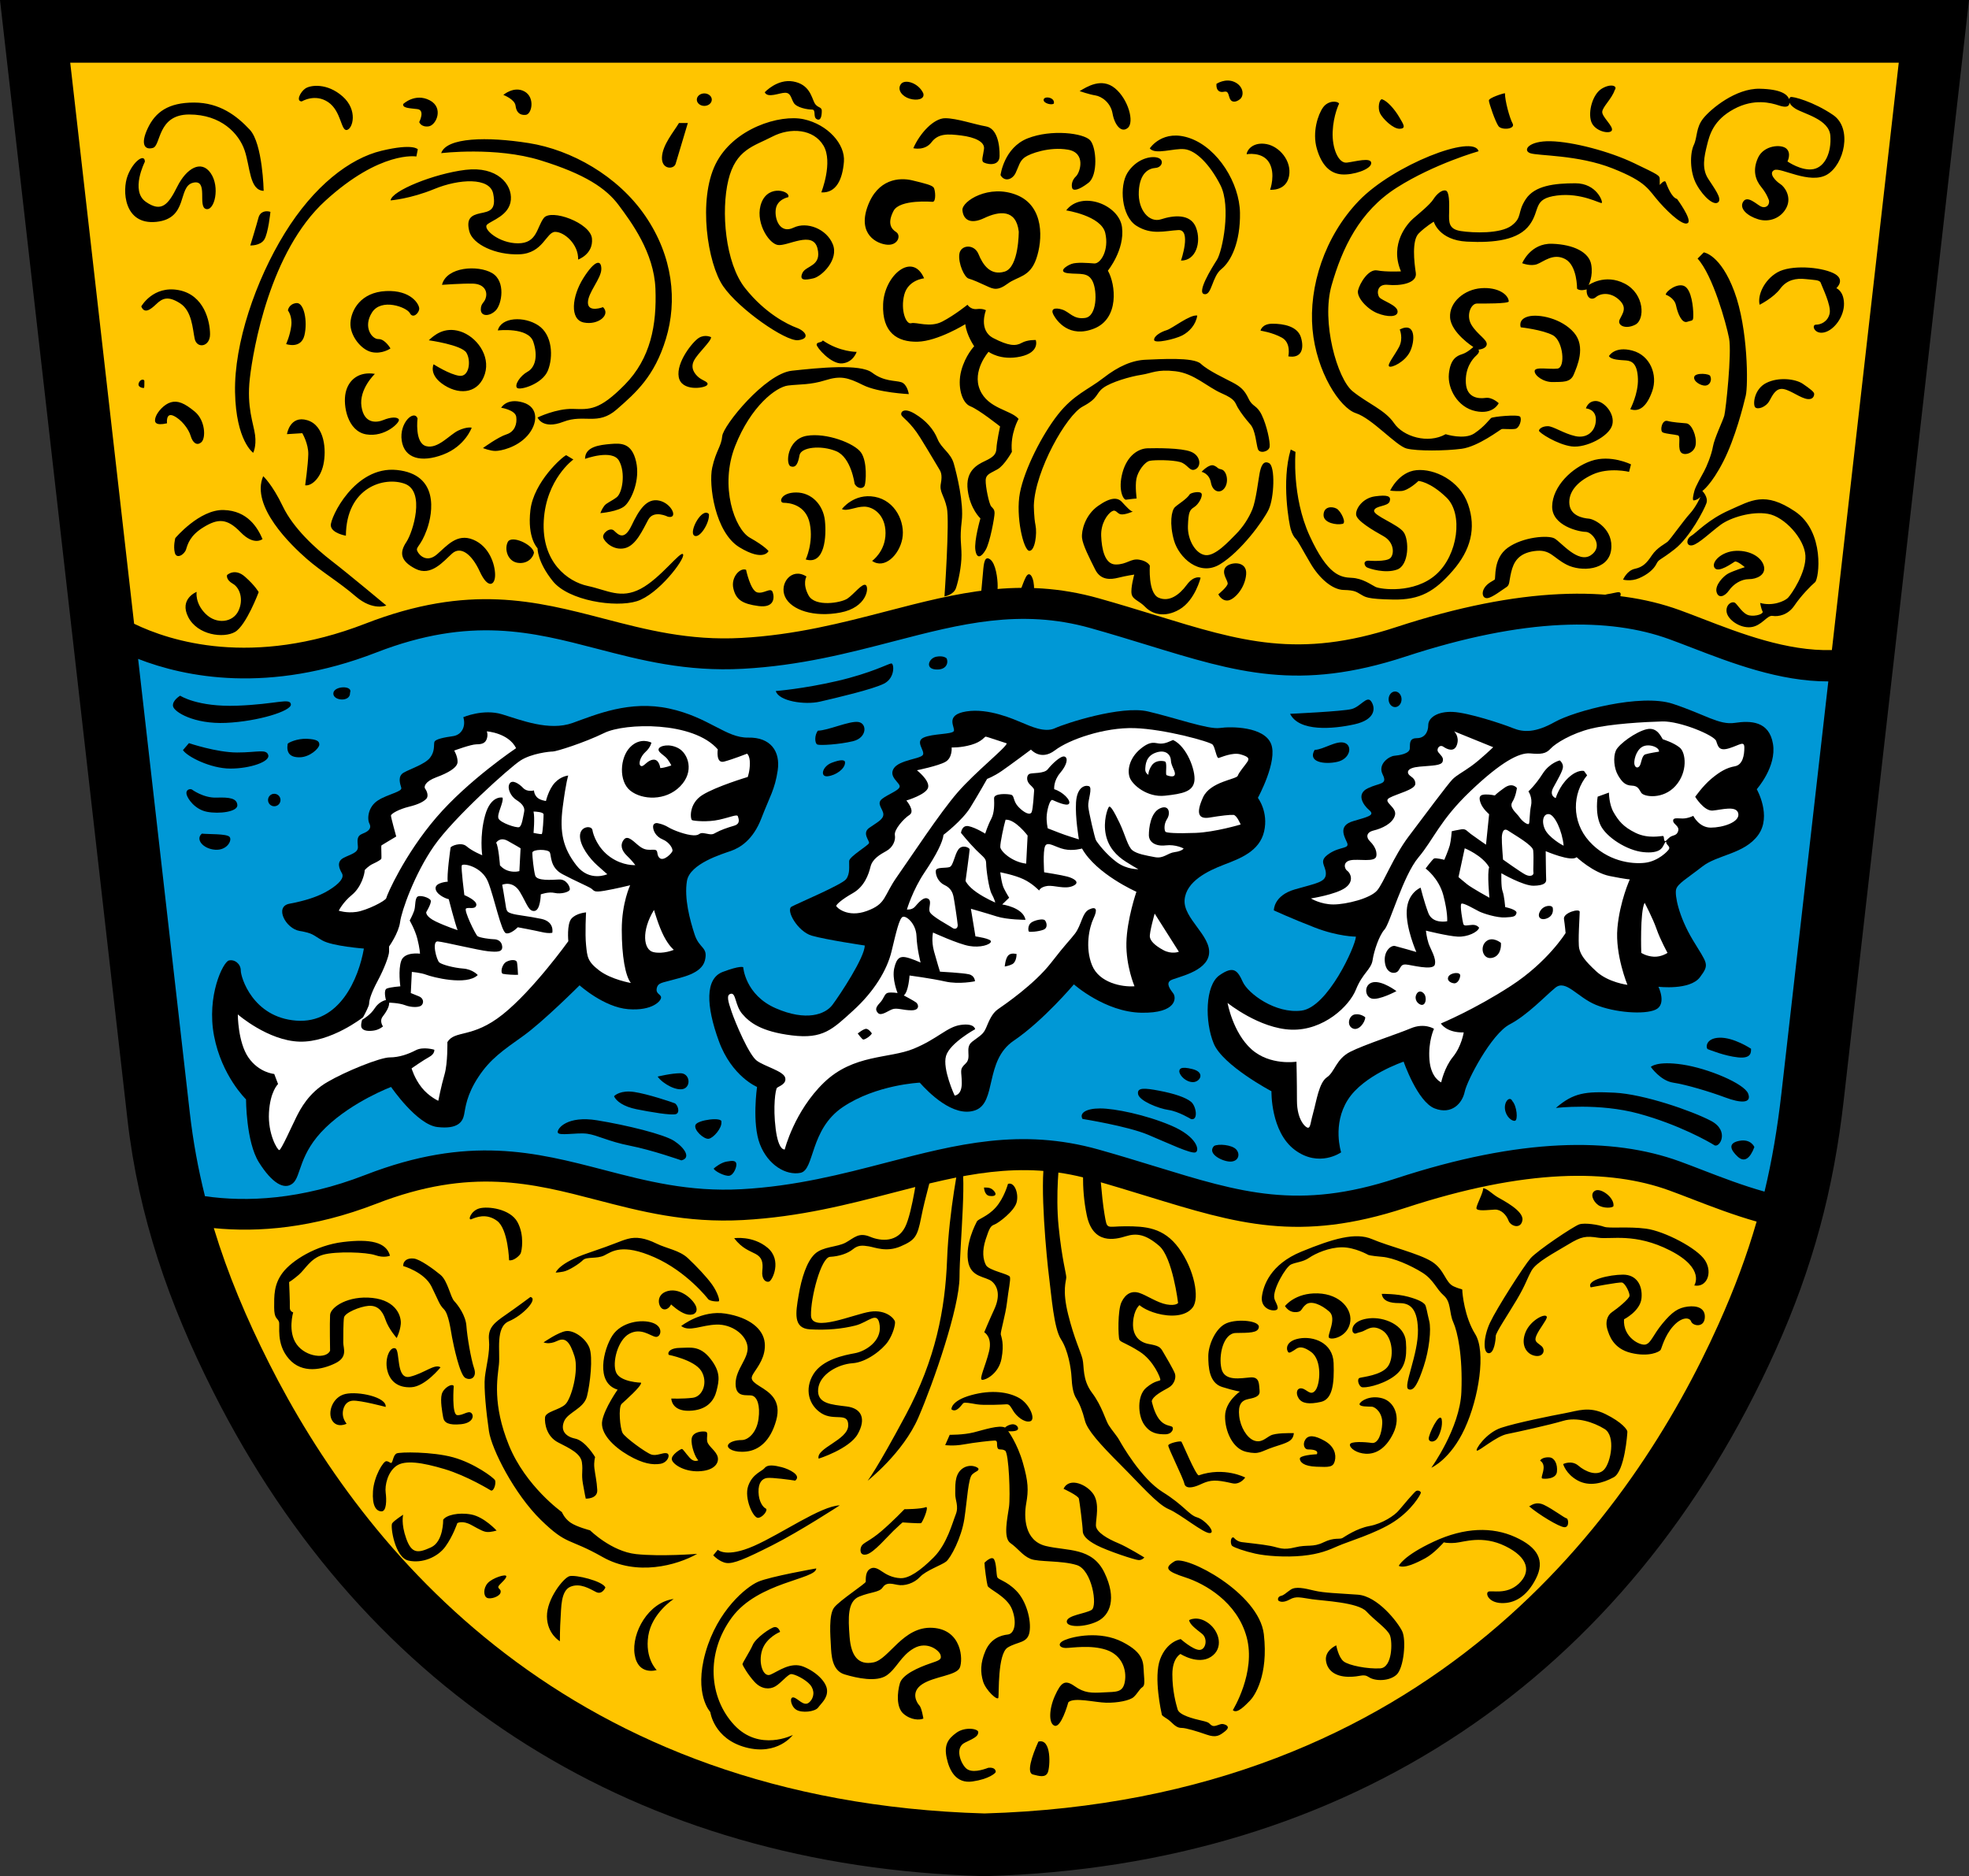 <?xml version="1.0" encoding="UTF-8" standalone="no"?>
<!-- Generator: Adobe Illustrator 15.1.0, SVG Export Plug-In . SVG Version: 6.00 Build 0)  -->

<svg
   xmlns:dc="http://purl.org/dc/elements/1.1/"
   xmlns:cc="http://creativecommons.org/ns#"
   xmlns:rdf="http://www.w3.org/1999/02/22-rdf-syntax-ns#"
   xmlns:svg="http://www.w3.org/2000/svg"
   xmlns="http://www.w3.org/2000/svg"
   xmlns:sodipodi="http://sodipodi.sourceforge.net/DTD/sodipodi-0.dtd"
   xmlns:inkscape="http://www.inkscape.org/namespaces/inkscape"
   version="1.1"
   id="Layer_1"
   x="0px"
   y="0px"
   width="372.56"
   height="355.007"
   viewBox="0 0 372.56 355.007"
   enable-background="new 0 0 595.28 841.89"
   xml:space="preserve"
   inkscape:version="0.91 r13725"
   sodipodi:docname="wappen_isselbach.svg"><rect x="0" y="0" width="372.56" height="355.007" fill="#333333" stroke="none"/><defs
     id="defs31" /><sodipodi:namedview
     pagecolor="#ffffff"
     bordercolor="#666666"
     borderopacity="1"
     objecttolerance="10"
     gridtolerance="10"
     guidetolerance="10"
     inkscape:pageopacity="0"
     inkscape:pageshadow="2"
     inkscape:window-width="2560"
     inkscape:window-height="1377"
     id="namedview29"
     showgrid="false"
     fit-margin-top="0"
     fit-margin-left="0"
     fit-margin-right="0"
     fit-margin-bottom="0"
     inkscape:zoom="1.5857387"
     inkscape:cx="-41.084854"
     inkscape:cy="199.01199"
     inkscape:window-x="-8"
     inkscape:window-y="-8"
     inkscape:window-maximized="1"
     inkscape:current-layer="g3" /><g
     id="g3"
     transform="translate(-111,-243.89)"><path
       d="m 111,243.89 372.56,0 -23.705,208.197 c -1.934,16.991 -5.853,31.613 -12.865,47.227 -27.884,62.08 -80.836,97.607 -149.37,99.573 l -0.34,0.01 -0.34,-0.01 c -65.06,-1.866 -116.429,-33.82 -145.625,-91.712 -8.322,-16.503 -14.103,-33.053 -16.199,-51.478 L 111,243.89 l 0,0 z"
       id="path5"
       inkscape:connector-curvature="0"
       style="clip-rule:evenodd;fill-rule:evenodd" /><path
       d="m 151.455,476.273 c 2.626,8.652 6.157,17.045 10.452,25.561 17.832,35.36 56.415,82.932 135.373,85.196 84.607,-2.427 122.854,-56.875 138.889,-92.576 3.032,-6.752 5.378,-13.068 7.207,-19.415 -4.381,-1.24 -8.547,-2.846 -12.32,-4.301 -1.435,-0.553 -2.809,-1.083 -4.188,-1.585 l -10e-4,0.002 -0.009,-0.003 -0.022,-0.011 c -5.63,-2.048 -12.406,-3.069 -20.554,-2.682 -8.296,0.396 -18,2.254 -29.341,5.975 -20.167,6.617 -31.794,3.049 -48.932,-2.212 -3.275,-1.005 -6.765,-2.077 -10.712,-3.187 -13.231,-3.721 -24.608,-0.763 -37.127,2.491 -8.639,2.246 -17.797,4.628 -28.566,5.218 -10.825,0.593 -19.363,-1.631 -27.714,-3.807 -12.124,-3.157 -23.831,-6.207 -41.659,0.715 -12.01,4.664 -22.427,5.459 -30.776,4.621 l 0,0 z"
       id="path7"
       inkscape:connector-curvature="0"
       style="clip-rule:evenodd;fill:#ffc500;fill-rule:evenodd;fill-opacity:1" /><path
       d="m 137.134,368.566 9.769,85.79 c 0.622,5.464 1.589,10.729 2.879,15.876 7.852,1.129 18.138,0.714 30.347,-4.025 19.578,-7.601 32.179,-4.318 45.227,-0.92 7.912,2.061 16,4.167 25.93,3.623 10.209,-0.559 19.066,-2.862 27.422,-5.034 13.324,-3.464 25.434,-6.613 40.17,-2.469 3.816,1.073 7.445,2.188 10.85,3.232 16.074,4.934 26.979,8.281 45.407,2.235 11.839,-3.885 22.057,-5.83 30.873,-6.25 8.955,-0.426 16.479,0.723 22.795,3.016 l 0.002,-0.003 0.009,0.003 0.022,0.012 c 1.311,0.477 2.787,1.046 4.326,1.64 3.584,1.382 7.563,2.915 11.71,4.077 1.423,-5.937 2.446,-12.019 3.197,-18.623 l 8.872,-77.921 c -9.237,0.022 -18.346,-3.49 -25.885,-6.397 -1.435,-0.553 -2.81,-1.083 -4.188,-1.584 l 0,0.002 -0.009,-0.003 -0.022,-0.011 c -5.63,-2.047 -12.406,-3.069 -20.554,-2.681 -8.296,0.395 -18,2.254 -29.341,5.975 -20.167,6.617 -31.794,3.049 -48.932,-2.212 -3.275,-1.005 -6.765,-2.077 -10.712,-3.187 -13.231,-3.722 -24.608,-0.764 -37.127,2.491 -8.639,2.246 -17.797,4.627 -28.566,5.217 -10.825,0.593 -19.363,-1.631 -27.714,-3.806 -12.124,-3.157 -23.831,-6.207 -41.659,0.714 -20.411,7.924 -36.219,4.684 -45.098,1.223 l 0,0 z m 7.956,6.96 c 0,0 3.25,2.167 10.744,1.896 7.494,-0.271 10.022,-1.535 10.203,-0.271 0.181,1.264 -6.23,3.25 -12.279,3.521 -6.049,0.271 -9.841,-2.077 -10.022,-3.16 -0.181,-1.083 1.354,-1.986 1.354,-1.986 l 0,0 z m 32.142,-0.542 c 0.09,1.806 -3.25,1.535 -3.16,0.09 0.09,-1.444 3.792,-1.534 3.16,-0.09 l 0,0 z m -11.8,9.656 c 0.09,-0.227 1.813,-1.044 3.672,-0.954 1.859,0.091 2.357,0.455 2.312,1.136 -0.045,0.681 -1.768,2.316 -3.672,2.362 -1.905,0.045 -2.585,-0.864 -2.312,-2.544 l 0,0 z m -2.537,9.448 c 0.652,0 1.181,0.529 1.181,1.181 0,0.652 -0.529,1.181 -1.181,1.181 -0.653,0 -1.181,-0.528 -1.181,-1.181 0,-0.653 0.528,-1.181 1.181,-1.181 l 0,0 z m -17.277,-8.267 1.133,-1.317 c 0,0 5.213,1.771 9.113,1.771 3.899,0 5.531,-0.727 5.895,0.5 0.362,1.227 -3.401,2.544 -7.164,2.544 -3.762,0 -8.206,-2.272 -8.977,-3.498 l 0,0 z m 1.678,7.45 c 0,0 2.176,1.635 4.67,1.544 2.494,-0.091 3.854,0.136 3.944,1.408 0.091,1.272 -3.446,1.727 -5.758,1.272 -2.313,-0.455 -3.673,-2.499 -3.854,-3.316 -0.181,-0.818 0.544,-1.09 0.998,-0.908 l 0,0 z m 1.904,8.358 c 1.27,0.136 4.625,0 5.214,0.591 0.59,0.591 -0.408,2.634 -2.72,2.453 -2.313,-0.181 -3.763,-1.999 -2.494,-3.044 l 0,0 z M 246.044,465 c 0.363,-0.317 1.406,-1.136 2.449,-1.317 1.043,-0.181 1.632,-0.227 1.813,0.318 0.181,0.545 -0.454,2.226 -1.315,2.362 -0.861,0.137 -2.856,-0.909 -2.947,-1.363 l 0,0 z m 1.451,-8.813 c 0.136,1.136 -1.497,3.043 -2.403,3.18 -0.906,0.137 -2.901,-1.681 -2.494,-2.635 0.408,-0.954 5.169,-1.545 4.897,-0.545 l 0,0 z m -12.06,-8.586 c 0,0 2.584,-0.636 4.307,-0.636 1.723,0 2.041,2.316 0.726,2.907 -1.316,0.591 -4.035,-0.863 -5.033,-2.271 l 0,0 z m -8.252,3.726 c 0.181,-0.228 1.314,-1.182 3.808,-0.818 2.494,0.363 7.119,1.908 7.663,2.136 0.544,0.227 1.088,1.726 0.272,2.044 -0.816,0.318 -4.988,-0.409 -7.481,-0.909 -2.493,-0.5 -3.854,-1.545 -4.262,-2.453 l 0,0 z m 12.74,12.128 c 0,0 -5.531,-1.953 -9.703,-2.771 -4.172,-0.818 -6.121,-1.999 -8.115,-2.271 -1.996,-0.272 -5.486,0.5 -5.577,-0.272 -0.091,-0.772 1.858,-3.18 7.435,-2.271 5.577,0.909 12.65,2.635 14.599,3.907 1.951,1.27 3.265,3.224 1.361,3.678 l 0,0 z m 17.864,-88.809 c 0,0 5.213,-0.409 11.652,-1.908 6.439,-1.499 9.657,-3.271 10.202,-3.316 0.544,-0.045 0.771,2.726 -1.36,3.816 -2.131,1.09 -9.159,2.726 -12.106,3.407 -2.947,0.681 -7.844,-0.091 -8.388,-1.999 l 0,0 z m 7.98,7.496 c 1.859,0 5.985,-1.908 7.662,-1.636 1.678,0.272 1.633,2.999 -1.042,3.634 -2.675,0.636 -6.167,0.817 -6.711,0.636 -0.544,-0.181 -0.59,-1.818 0.091,-2.634 l 0,0 z m 5.123,6.041 c 0,1.181 -1.723,2.408 -3.264,2.589 -1.541,0.182 -1.043,-1.862 0.725,-2.543 1.768,-0.682 2.585,-0.591 2.539,-0.046 l 0,0 z m 19.224,-19.715 c 0.408,0.954 -0.136,2.272 -2.131,2.09 -1.995,-0.182 -1.224,-2.135 0.182,-2.408 1.404,-0.273 1.949,0.318 1.949,0.318 l 0,0 z m 64.986,10.489 c 0,0 9.932,-0.451 11.646,-0.903 1.716,-0.451 2.89,-2.619 3.702,-1.445 0.812,1.174 0.902,3.431 -3.16,4.334 -4.062,0.903 -10.474,1.445 -12.188,-1.986 l 0,0 z m 4.655,6.818 c 1.587,0 4.126,-1.863 5.668,-1.317 1.54,0.545 1.042,3.044 -1.406,3.589 -2.448,0.545 -5.668,0.045 -4.262,-2.272 l 0,0 z m 15.211,-11.042 c 0.676,0 1.224,0.661 1.224,1.476 0,0.816 -0.548,1.477 -1.224,1.477 -0.676,0 -1.224,-0.661 -1.224,-1.477 0,-0.815 0.548,-1.476 1.224,-1.476 l 0,0 z m 67.983,86.205 c -0.813,2.167 -1.896,2.979 -3.16,1.806 -1.264,-1.173 -1.986,-2.527 0.271,-2.979 2.257,-0.452 2.889,1.173 2.889,1.173 l 0,0 z m -37.559,-7.403 c 0,0 8.126,-0.993 15.71,1.084 7.584,2.076 13.272,5.326 14.266,5.958 0.993,0.633 2.979,-2.708 -0.632,-4.604 -3.612,-1.896 -12.73,-5.056 -18.238,-5.326 -5.509,-0.272 -7.766,-10e-4 -11.106,2.888 l 0,0 z m 17.966,-7.765 c 0,0 1.084,-1.174 5.959,-0.451 4.876,0.722 11.737,3.611 12.46,5.508 0.723,1.896 -1.444,1.806 -4.333,0.722 -2.89,-1.083 -7.404,-2.438 -9.842,-2.799 -2.438,-0.362 -4.244,-2.98 -4.244,-2.98 l 0,0 z m 18.96,-3.438 c 0,0.591 0.137,1.909 -2.448,1.636 -2.584,-0.273 -5.304,-1.408 -5.712,-1.545 -0.408,-0.136 -0.544,-2.09 2.176,-2.181 2.721,-0.09 5.984,2.09 5.984,2.09 l 0,0 z m -45.157,9.903 c 0.861,0.954 1.089,3.588 0.499,3.725 -0.59,0.137 -1.769,-0.817 -1.904,-2.271 -0.136,-1.454 0.952,-2.454 1.405,-1.454 l 0,0 z m -63.021,-5.542 c 0,-0.454 0.091,-1.136 2.539,-0.5 2.448,0.637 1.359,2.453 0.045,2.453 -1.314,0 -2.449,-1.181 -2.584,-1.953 l 0,0 z m 6.574,14.037 c 0.816,-0.455 3.355,-0.228 4.171,0.635 0.816,0.864 0.499,2.227 -0.951,2.317 -1.452,0.091 -4.67,-1.453 -3.22,-2.952 l 0,0 z m -4.353,-5.088 c 0,0 -2.357,-1.454 -4.262,-1.727 -1.905,-0.273 -5.531,-1.727 -5.758,-2.998 -0.228,-1.271 1.179,-1.182 4.035,-0.636 2.856,0.545 4.986,1.271 5.984,2.089 0.999,0.819 1.407,3.589 10e-4,3.272 l 0,0 z m -20.535,-0.03 c 0,0 8.486,1.354 12.369,2.979 3.883,1.626 8.217,3.702 9.029,3.341 0.812,-0.361 0.271,-2.979 -4.605,-5.056 -4.875,-2.076 -10.744,-3.25 -13.452,-3.25 -2.709,-10e-4 -3.973,0.902 -3.341,1.986 l 0,0 z"
       id="path9"
       inkscape:connector-curvature="0"
       style="clip-rule:evenodd;fill:#0098d6;fill-rule:evenodd" /><path
       d="m 124.289,255.752 12.088,106.165 c 6.806,3.298 22.318,8.3 43.751,-0.021 19.578,-7.601 32.179,-4.318 45.227,-0.919 7.912,2.06 16,4.167 25.93,3.623 10.209,-0.559 19.066,-2.863 27.422,-5.035 13.324,-3.464 25.434,-6.613 40.17,-2.468 3.816,1.073 7.445,2.187 10.85,3.232 16.074,4.934 26.979,8.281 45.407,2.235 11.839,-3.884 22.057,-5.83 30.873,-6.249 8.955,-0.426 16.479,0.722 22.795,3.016 l 0.002,-0.003 0.009,0.003 0.022,0.011 c 1.311,0.478 2.787,1.046 4.326,1.64 7.178,2.769 15.94,6.146 24.455,5.914 l 12.654,-111.143 -345.981,0 0,-10e-4 z"
       id="path11"
       inkscape:connector-curvature="0"
       style="clip-rule:evenodd;fill:#ffc500;fill-rule:evenodd;fill-opacity:1" /><path
       d="m 160.89,280.001 c 0,0 -0.181,-8.938 -2.618,-11.557 -2.438,-2.619 -5.688,-5.147 -10.563,-5.147 -4.876,0 -7.313,1.806 -8.758,4.876 -1.445,3.07 -0.542,4.153 0.993,3.702 1.535,-0.451 0.813,-6.32 6.862,-6.32 6.049,0 9.39,3.612 10.473,6.771 1.083,3.161 0.903,7.585 3.611,7.675 l 0,0 z m 283.15,77.974 c 0,0 0.181,1.09 0.453,1.59 0.272,0.5 -1.314,1 -2.494,0.772 -1.178,-0.228 -2.085,-1.817 -2.629,-2.317 -0.545,-0.5 -1.859,0.182 -1.678,1.636 0.181,1.453 2.494,3.134 4.579,2.907 2.086,-0.228 3.083,-2.317 4.126,-2.135 1.043,0.182 2.901,-0.136 4.126,-1.953 1.225,-1.817 3.128,-3.771 3.899,-4.407 0.771,-0.636 1.929,-9.58 -3.803,-13.42 -5.732,-3.84 -8.213,-2.071 -12.338,-0.253 -4.126,1.817 -6.303,4.316 -7.3,4.906 -0.997,0.591 -0.953,1.999 0.227,1.771 1.179,-0.227 3.582,-2.589 5.396,-3.907 1.814,-1.318 5.803,-2.589 8.932,-2.044 3.129,0.545 6.892,4.725 7.073,7.904 0.181,3.18 -2.676,7.359 -3.311,7.995 -0.633,0.636 -2.945,1.635 -5.258,0.955 l 0,0 z m -2.901,-6.769 c 0,0 -1.496,-1.271 -1.904,-1.044 -0.409,0.227 -3.084,2.225 -3.809,1.181 -0.726,-1.044 1.27,-3.135 4.08,-3.225 2.811,-0.091 4.896,1.318 5.26,2.953 0.362,1.635 -1.405,2.407 -2.856,2.407 -1.451,0 -2.902,0.908 -3.764,2.135 -0.861,1.227 -2.04,1.545 -2.357,0.273 -0.317,-1.272 1.27,-2.953 2.176,-3.453 0.906,-0.501 3.174,-1.227 3.174,-1.227 l 0,0 z m -30.061,-30.037 c 0,0 1.949,0.091 1.882,2.227 -0.068,2.135 -1.7,3.498 -3.876,3.021 -2.177,-0.477 -4.194,-1.885 -5.215,-1.885 -1.021,0 -1.631,0.476 -1.677,0.84 -0.046,0.364 3.445,2.621 6.166,2.984 2.72,0.363 7.163,-1.908 7.707,-4.088 0.545,-2.18 -1.632,-4.498 -3.128,-4.498 -1.497,0 -1.859,1.399 -1.859,1.399 l 0,0 z m 43.186,-2.725 c 0,0 0.045,1.09 -1.247,0.954 -1.292,-0.136 -3.105,-1.612 -4.511,-1.885 -1.405,-0.273 -2.04,0.977 -2.698,2.203 -0.657,1.227 -2.222,1.727 -2.697,1.25 -0.476,-0.478 -0.249,-3.431 2.086,-4.611 2.335,-1.181 5.554,-0.772 6.914,0.159 1.36,0.93 2.198,1.567 2.153,1.93 l 0,0 z m -10.315,-16.89 c 0,0 2.629,-1.317 3.899,-3.043 1.27,-1.727 3.083,-2 4.761,-1.817 1.678,0.183 2.721,0.137 2.901,0.727 0.18,0.59 2.04,4.271 1.678,5.814 -0.363,1.544 -1.678,2.09 -2.585,2.09 -0.906,0 -0.317,1.907 1.587,1.454 1.904,-0.455 3.764,-3.043 3.718,-5.451 -0.045,-2.408 -1.45,-2.908 -1.45,-2.908 0,0 1.903,-1.681 -0.59,-2.861 -2.493,-1.181 -8.025,-1.59 -10.564,-0.137 -2.538,1.453 -3.809,4.406 -3.355,6.132 l 0,0 z m -15.627,-20.017 c 0,0 2.799,3.792 2.077,4.514 -0.723,0.722 -3.25,-1.444 -5.417,-3.882 -2.167,-2.438 -2.258,-3.792 -8.849,-6.411 -6.591,-2.618 -14.175,-2.347 -15.62,-2.889 -1.444,-0.542 -0.271,-2.348 3.883,-2.257 4.153,0.09 11.105,1.896 15.801,4.153 4.694,2.257 4.846,2.305 4.846,3.077 0,0.772 0,1.045 0,1.045 0,0 0.906,-1.09 1.133,-0.545 0.226,0.544 1.043,2.907 2.146,3.195 l 0,0 z m -12.891,29.738 c 0,0 1.043,-1.953 4.443,-1.044 3.4,0.908 4.806,4.633 3.764,7.631 -1.043,2.998 -2.494,4.043 -4.172,3.453 0,0 1.542,-2.907 1.451,-5.724 -0.091,-2.816 -1.089,-3.407 -2.222,-3.498 -1.133,-0.091 -2.811,-0.091 -3.264,-0.818 l 0,0 z m 13.057,14.991 c -0.68,-0.182 -2.222,-0.272 -2.856,-0.545 -0.635,-0.272 -0.181,-2.454 0.862,-2.181 1.042,0.273 2.584,0.364 3.581,0.455 0.998,0.091 1.994,2.361 1.768,4.042 -0.226,1.682 -2.402,2.272 -2.9,1.272 -0.5,-0.998 0.135,-2.861 -0.455,-3.043 l 0,0 z m 6.121,-11.184 c 0.341,0.727 -0.067,1.703 -0.907,1.771 -0.839,0.069 -2.357,-0.794 -2.131,-1.658 0.228,-0.863 3.016,-0.612 3.038,-0.113 l 0,0 z m -8.433,-15.436 c 0,0 1.633,0.544 1.95,2.043 0.317,1.5 1.088,3.453 2.131,3.089 1.043,-0.363 1.134,0 1.134,-1.363 0,-1.362 -0.317,-4.633 -1.633,-5.36 -1.315,-0.725 -3.536,0.91 -3.582,1.591 l 0,0 z m -14.962,-0.999 c 0,0 -1.27,0.408 -1.813,-0.136 0,0 0.046,-4.361 -2.221,-5.587 -2.268,-1.227 -4.126,0.5 -5.351,0.954 -1.225,0.454 -2.811,-0.183 -2.811,-0.183 0,0 1.541,-3.815 5.667,-3.679 4.126,0.137 6.981,1.636 7.39,3.907 0.409,2.271 -0.498,3.907 -0.498,3.907 0,0 3.083,-2.226 6.846,-0.272 3.764,1.953 3.854,6.814 1.995,7.768 -1.858,0.954 -3.491,0.136 -2.947,-1 0.545,-1.136 1.496,-2.226 -0.136,-3.725 -1.632,-1.499 -3.491,-1.227 -4.353,-0.5 -0.861,0.726 -1.858,0.136 -1.768,-1.454 l 0,0 z m -14.735,2.271 c 0,0.454 -4.897,0.409 -6.03,0.409 -1.134,0 -2.131,2.271 -0.997,4.088 1.133,1.817 2.947,2.726 2.856,3.634 -0.091,0.908 -1.588,1 -1.588,1 0,0 0.453,0.364 -0.362,1.09 -0.816,0.727 -2.176,2.453 -1.995,5.27 0.182,2.816 2.448,2.953 3.719,2.771 1.269,-0.182 2.493,1 2.493,1 0,0 -0.998,2.226 -4.398,1.499 -3.399,-0.727 -5.305,-4.27 -5.032,-7.041 0.271,-2.771 1.451,-3.407 2.493,-3.725 1.043,-0.318 2.131,-1.363 2.131,-1.363 0,0 -4.216,-2.68 -4.397,-5.587 -0.182,-2.908 2.721,-5.315 5.895,-5.543 3.171,-0.228 5.122,1.181 5.212,2.498 l 0,0 z m 2.267,4.906 c 0,0 4.126,0.455 6.075,1.5 1.95,1.044 2.448,6.132 0.861,6.314 -1.587,0.181 -4.261,-0.409 -4.307,0.454 -0.046,0.863 1.677,2.135 3.445,2.089 1.769,-0.044 3.311,0.136 3.945,-1.408 0.634,-1.544 2.356,-5.27 0.045,-7.95 -2.313,-2.68 -6.665,-3.589 -8.659,-3.044 -1.995,0.546 -1.405,2.045 -1.405,2.045 l 0,0 z m -7.983,-33.317 c 0,0 -8.306,2.348 -15.438,6.862 -7.132,4.514 -10.384,11.557 -12.37,18.509 -1.986,6.952 1.084,17.696 3.973,20.044 2.89,2.348 6.14,3.521 7.855,6.049 1.715,2.528 6.41,3.973 9.751,2.077 0,0 3.513,1.126 5.417,-0.146 1.904,-1.271 2.856,-2.635 3.174,-2.907 0.318,-0.272 5.078,-0.727 5.486,-0.272 0.408,0.455 -0.092,2.18 -0.907,2.316 -0.815,0.136 -2.313,-0.045 -2.584,0.046 -0.272,0.09 -4.443,3.316 -7.572,3.725 -3.128,0.409 -8.388,0.454 -10.382,-0.046 -1.995,-0.5 -6.536,-5.696 -9.606,-6.689 -3.069,-0.993 -7.493,-7.855 -8.216,-15.891 -0.722,-8.036 2.258,-17.516 8.758,-24.287 6.5,-6.771 21.758,-12.73 22.661,-9.39 l 0,0 z m -14.686,22.733 c 0,0 -2.812,0.137 -4.489,-0.182 -1.677,-0.317 -3.309,2.453 -3.627,3.771 -0.317,1.317 1.724,3.543 3.627,4.316 1.904,0.772 3.945,0.817 3.854,-0.364 -0.092,-1.181 -2.948,-1.998 -3.446,-2.634 -0.499,-0.636 -0.544,-2.59 1.632,-2.362 2.177,0.227 5.576,-0.228 5.26,-2.271 -0.317,-2.043 -0.771,-6.132 0.544,-7.45 1.315,-1.317 2.856,-2.226 2.856,-2.226 0,0 0.952,3.498 6.257,3.771 5.304,0.272 9.793,-0.318 11.879,-3.18 2.085,-2.862 0.545,-4.952 5.169,-5.542 4.624,-0.59 8.206,1.59 8.478,1.408 0.272,-0.182 -0.951,-3.725 -4.986,-3.725 -4.036,0 -7.708,0.455 -9.386,2.999 -1.678,2.543 -0.589,3.407 -2.675,4.997 -2.086,1.59 -7.254,1.408 -9.612,1.044 -2.357,-0.363 -2.268,-1.68 -2.222,-3.543 0.046,-1.863 0.046,-3.998 -0.68,-4.134 -0.726,-0.136 -1.677,0.682 -2.313,1.681 -0.635,1 -2.766,2.726 -3.809,3.634 -1.042,0.906 -4.534,4.768 -2.311,9.992 l 0,0 z m -0.227,10.993 c 0,0 0.726,1.681 -0.136,3.316 -0.861,1.635 -2.313,3.361 -1.859,3.68 0.454,0.318 2.992,-0.863 3.945,-2.816 0.952,-1.954 1.134,-5.725 -1.95,-4.18 l 0,0 z m -47.295,-34.267 c 0,0 2.438,-3.792 7.675,-1.896 5.236,1.896 9.299,8.487 9.39,14.085 0.09,5.598 -1.716,9.209 -3.521,10.654 -1.806,1.444 -1.794,5.031 -3.244,4.735 -1.451,-0.295 1.359,-4.85 2.402,-6.485 1.043,-1.635 2.737,-10.078 0.662,-14.141 -2.077,-4.063 -4.697,-6.574 -6.782,-6.8 -2.087,-0.227 -5.578,1.135 -6.582,-0.152 l 0,0 z m 107.623,10.113 c -0.723,0.903 -2.799,-0.813 -4.153,-3.251 -1.354,-2.438 -1.264,-5.959 -0.541,-7.494 0.722,-1.535 0.36,-3.25 1.805,-5.056 1.445,-1.806 6.14,-5.688 10.654,-5.598 3.986,0.08 5.267,1.046 5.575,1.99 0.045,-0.203 0.159,-0.35 0.28,-0.41 0.371,-0.186 4.348,0.857 8.049,3.385 3.702,2.528 2.107,9.379 -1.157,11.288 -3.264,1.908 -8.796,-1.454 -9.975,-0.863 -1.179,0.591 0.271,2.089 1.134,2.635 0.86,0.544 2.176,2.453 1.178,4.452 -0.997,1.999 -3.264,2.862 -5.35,2.226 -2.085,-0.636 -3.627,-2.044 -2.855,-3.316 0.771,-1.272 2.448,0.409 3.309,0.863 0.862,0.454 1.724,-0.091 1.588,-1.09 0,0 -0.363,-1.227 -1.451,-2.543 -1.088,-1.316 -1.723,-3.135 -0.635,-5.542 1.088,-2.407 4.443,-2.635 5.395,-1.726 0.953,0.908 0.182,2.408 0.182,2.408 0,0 2.676,1.863 4.897,1.454 2.222,-0.409 3.445,-3.18 3.219,-6.314 -0.227,-3.134 -5.032,-4.134 -6.619,-5.133 -0.626,-0.394 -0.958,-0.786 -1.106,-1.129 -0.044,0.812 -0.706,0.957 -2.022,0.524 -1.45,-0.477 -4.67,-1.394 -8.523,0.695 -3.854,2.089 -4.579,4.816 -5.078,6.86 -0.499,2.044 -1.043,4.36 0.227,6.313 1.266,1.952 2.535,3.632 1.973,4.372 l 0,0 z m -19.659,-21.137 c -0.543,1.636 -2.267,3.134 -2.357,4.088 -0.091,0.955 2.176,2.772 1.814,3.544 -0.363,0.772 -3.266,0.182 -3.9,-1.681 -0.634,-1.863 0.272,-5.179 1.995,-6.224 1.723,-1.044 3.082,-0.544 2.448,0.273 l 0,0 z m -20.765,0.591 c -0.317,0 -3.038,0.864 -3.038,1.363 0,0.5 1.225,4.043 1.813,4.861 0.59,0.818 3.265,0.59 2.675,-0.5 -0.589,-1.09 -1.45,-4.316 -1.45,-5.724 l 0,0 z m -23.26,1.135 c 0.998,0.318 2.358,1.863 3.22,3.317 0.861,1.453 1.405,2.225 0.136,2.271 -1.269,0.046 -3.219,-1.908 -3.718,-2.907 -0.498,-1 -0.181,-2.681 0.362,-2.681 l 0,0 z m -8.115,0.818 c 0,0 -1.088,2.181 -1.224,5.315 -0.137,3.134 1.088,6.042 2.675,5.86 1.587,-0.182 4.624,-1.09 4.624,0.091 0,1.181 -3.445,2.317 -5.622,2.135 -2.176,-0.182 -3.763,-1.727 -4.669,-4.861 -0.907,-3.134 0.227,-6.496 1.179,-7.813 0.952,-1.317 2.675,-1.272 3.037,-0.727 l 0,0 z m -9.158,65.46 0.906,0.455 c 0,0 -0.757,8.385 2.674,15.879 3.432,7.494 5.869,7.855 7.945,7.945 2.077,0.09 3.611,1.264 4.515,1.715 0.902,0.452 7.313,1.354 11.467,-2.347 4.153,-3.702 5.146,-11.467 1.986,-14.537 -3.16,-3.07 -5.327,-3.16 -5.327,-3.16 0,0 -1.904,1.864 -3.31,1.909 -1.406,0.045 -2.041,-0.091 -2.041,-0.091 0,0 1.632,-3.543 4.987,-3.862 3.355,-0.318 8.161,1.909 9.748,6.451 1.587,4.542 0.499,8.677 -2.901,12.583 -3.4,3.906 -6.166,5.542 -11.244,5.451 -5.078,-0.091 -5.305,-0.5 -6.121,-0.954 -0.816,-0.454 -1.088,-0.818 -3.265,-0.863 -2.176,-0.045 -4.625,-2.226 -6.257,-4.997 -1.632,-2.771 -2.357,-4.224 -2.766,-4.633 -0.407,-0.409 -0.726,-0.955 -0.997,-1.863 -0.272,-0.907 -1.813,-9.039 10e-4,-15.081 l 0,0 z m 14.735,21.033 c 0,0 3.354,0.272 4.126,-0.5 0.771,-0.773 0.725,-2.999 -1.315,-4.134 -2.04,-1.135 -5.031,-2.906 -5.168,-4.042 -0.137,-1.136 1.224,-3.18 3.581,-3.498 2.358,-0.318 3.083,-0.046 2.766,0.954 -0.317,0.999 -2.72,0.772 -2.946,1.727 -0.228,0.954 4.488,2.589 5.576,4.088 1.088,1.499 1.043,6.269 -1.225,7.086 -2.267,0.817 -5.26,-0.182 -5.713,-0.409 -0.452,-0.227 -0.861,-1.272 0.318,-1.272 l 0,0 z m -5.033,-6.95 c -0.952,0.227 -3.537,-0.136 -3.491,-1.726 0.046,-1.59 1.587,-1.636 2.449,-1.182 0.861,0.455 2.04,2.908 1.042,2.908 l 0,0 z m -23.395,13.31 c 0,0 1.769,-1.453 1.769,-2.044 0,-0.591 -1.18,-1.907 -0.454,-2.998 0.726,-1.091 4.172,-1.454 3.945,1.272 -0.228,2.725 -2.357,4.905 -3.537,4.951 -1.179,0.045 -1.723,-1.181 -1.723,-1.181 l 0,0 z m -34.911,-16.853 c 0,0 0,2.271 0.317,3.816 0.317,1.544 -0.091,4.859 -1.179,4.815 -1.088,-0.045 -2.63,-6.542 -1.769,-10.994 0.861,-4.451 4.171,-10.948 7.163,-14.764 2.993,-3.815 5.759,-4.724 8.615,-6.95 2.856,-2.227 5.486,-3.362 8.07,-3.453 2.584,-0.091 8.977,-0.545 10.383,0.772 1.405,1.318 4.579,2.771 6.03,3.543 1.45,0.772 2.222,1.409 2.992,3.044 0.771,1.635 1.541,1.136 2.493,3.088 0.952,1.954 1.633,5.133 1.497,6.042 -0.137,0.908 -1.905,1.362 -2.223,0.409 -0.318,-0.953 -0.453,-3.543 -1.405,-4.633 -0.952,-1.09 -1.723,-2.09 -2.357,-3.135 -0.635,-1.044 -0.362,-1.589 -3.083,-2.771 -2.721,-1.182 -5.214,-3.771 -8.75,-4.179 -3.537,-0.409 -4.398,0.363 -6.484,0.681 -2.085,0.318 -5.666,1.362 -7.163,2.453 -1.496,1.09 -0.815,1.908 -3.899,3.543 -3.082,1.637 -9.021,12.131 -9.248,18.673 l 0,0 z M 160.8,333.994 c 0,0 1.715,1.535 3.702,5.688 1.986,4.153 6.14,7.945 9.299,10.383 3.16,2.438 10.293,8.397 10.293,8.397 0,0 -2.528,1.083 -5.779,-1.715 -3.25,-2.799 -6.41,-4.605 -9.299,-7.133 -2.889,-2.529 -10.654,-9.932 -8.216,-15.62 l 0,0 z m 7.397,-8.137 -2.901,0.182 c 0,0 0.544,-3.634 3.854,-2.634 3.31,0.999 3.627,5.679 3.038,8.404 -0.589,2.725 -2.358,4.089 -3.446,3.907 0,0 0.544,-3.862 0.589,-5.86 0.045,-2 -1.134,-3.999 -1.134,-3.999 l 0,0 z m -7.526,20.034 c 0,0 -1.586,1.362 -4.171,-1.317 -2.585,-2.68 -4.308,-2.545 -6.938,-0.955 -2.629,1.59 -3.038,3.226 -3.355,4.225 -0.317,1 -1.813,1.909 -2.131,0.637 -0.317,-1.272 0.09,-2.771 0.09,-2.771 0,0 4.58,-5.451 9.159,-5.315 4.58,0.135 6.439,3.406 7.346,5.496 l 0,0 z m -12.468,9.994 c 0,0 -0.363,2.135 1.723,4.179 2.086,2.044 5.123,1.589 6.166,-0.545 1.043,-2.135 0.318,-4.406 -1.042,-5.179 -1.361,-0.772 -1.088,-1.635 -1.088,-1.635 0,0 1.451,-1.408 3.4,0.318 1.949,1.727 2.584,2.908 2.584,2.908 0,0 -2.357,6.314 -4.488,7.541 -2.131,1.226 -7.073,0.636 -8.841,-2.817 -1.769,-3.453 1.586,-4.77 1.586,-4.77 l 0,0 z M 189.782,273.5 c 0,0 -6.771,-1.174 -17.245,8.397 -10.473,9.57 -13.633,28.079 -14.265,33.586 -0.632,5.508 0.722,8.578 0.993,10.745 0.271,2.167 -0.361,3.341 -0.361,3.341 0,0 -3.25,-2.257 -3.431,-11.467 -0.181,-9.209 3.882,-21.127 9.39,-30.066 5.508,-8.938 12.279,-14.175 18.329,-15.62 6.049,-1.445 6.862,-0.271 6.862,-0.271 l -0.272,1.355 0,0 z m -4.9,36.322 c 0,0 -1.043,-1.816 -2.267,-1.771 -1.224,0.045 -2.992,-2.271 -1.224,-5.042 1.769,-2.771 6.574,-0.999 7.164,0.137 0.589,1.135 1.768,-0.046 1.768,-0.864 0,-0.817 -1.541,-3.542 -6.302,-3.316 -4.761,0.227 -6.575,3.589 -6.71,5.997 -0.135,2.408 1.995,5.087 3.99,5.542 1.994,0.453 3.581,-0.683 3.581,-0.683 l 0,0 z m 9.748,-12.038 c 0,0 3.808,-0.272 5.803,-0.227 1.995,0.045 2.766,1.226 2.539,2.452 -0.227,1.227 -0.998,1.137 -0.998,2.454 0,1.317 1.632,1.363 2.811,0.182 1.179,-1.181 1.949,-5.542 -0.68,-7.086 -2.629,-1.546 -8.614,-1.228 -9.475,2.225 l 0,0 z m 44.84,-30.618 1.678,0 c 0,0 -1.995,6.633 -2.313,7.723 -0.317,1.09 -2.675,1.135 -2.585,-1.227 0.092,-2.362 2.223,-4.815 3.22,-6.496 l 0,0 z m 4.794,-5.602 c 0.782,0 1.417,0.529 1.417,1.181 0,0.653 -0.635,1.182 -1.417,1.182 -0.782,0 -1.417,-0.529 -1.417,-1.182 0.001,-0.652 0.635,-1.181 1.417,-1.181 l 0,0 z m -38.027,0.287 c 0,0 2.041,-1.771 4.035,-0.636 1.995,1.136 1.359,4.27 0.226,4.406 -1.133,0.137 -1.813,-0.499 -1.949,-1.726 -0.136,-1.227 -2.312,-2.044 -2.312,-2.044 l 0,0 z m -40.76,40.783 c 0,0 0.861,1.068 0.635,2.908 -0.226,1.84 -0.975,3.453 -0.975,3.453 0,0 2.834,1.009 3.468,-1.67 0.635,-2.681 -0.091,-6.269 -1.542,-6.087 -1.451,0.18 -1.586,1.396 -1.586,1.396 l 0,0 z m -22.874,21.352 c 0,0 -0.272,-2.09 1.202,-1.431 1.474,0.659 2.878,2.476 3.264,3.793 0.385,1.317 1.179,1.976 2.041,1.204 0.861,-0.772 0.748,-4.111 -1.247,-5.77 -1.995,-1.659 -3.264,-2.136 -4.534,-1.772 -1.27,0.364 -2.54,1.795 -2.879,2.794 -0.339,0.999 -0.069,1.682 2.153,1.182 l 0,0 z m -4.285,-7.996 c -0.022,0.682 0.046,1.318 -0.136,1.318 -0.182,0 -1.202,-0.137 -0.93,-0.931 0.273,-0.795 1.066,-0.773 1.066,-0.387 l 0,0 z m -0.589,-14.118 c 0,0 2.222,-3.998 7.074,-3.089 4.851,0.909 5.939,5.951 5.939,8.359 0,2.408 -2.494,2.771 -2.902,0.863 -0.408,-1.907 -0.499,-5.27 -2.766,-6.723 -2.267,-1.453 -3.354,-0.954 -4.489,0.137 -1.133,1.089 -2.267,1.907 -2.856,0.453 l 0,0 z m 24.438,-17.898 c 0,0 -0.408,4.088 -1.179,5.27 -0.771,1.181 -2.63,1.09 -2.63,1.09 0,0 1.225,-3.998 1.542,-5.224 0.317,-1.227 1.406,-1.409 2.267,-1.136 l 0,0 z m 25.118,-20.396 c 0,0 2.221,-2.135 4.988,-0.727 2.765,1.408 1.269,4.77 -0.182,4.952 -1.451,0.181 -1.769,-0.818 -1.769,-0.818 0,0 1.179,-2.271 -0.362,-2.453 -1.542,-0.183 -2.812,-0.183 -2.675,-0.954 l 0,0 z m -19.179,-0.5 c 0,0 2.493,-1.544 4.987,0.137 2.494,1.681 2.404,5.497 3.537,5.269 1.133,-0.227 2.131,-3.77 -0.816,-6.359 -2.948,-2.59 -6.076,-2.135 -7.028,-1.499 -0.952,0.636 -1.859,2.452 -0.68,2.452 l 0,0 z m -29.697,11.416 c 0,0 -2.799,5.507 0.181,7.584 2.979,2.076 4.243,0.542 5.959,-2.89 1.715,-3.431 4.514,-5.146 6.32,-2.528 1.806,2.619 0.722,7.224 -0.903,6.772 -1.625,-0.451 0.542,-5.688 -2.438,-4.966 -2.979,0.722 -0.813,6.772 -6.952,7.404 -6.14,0.631 -6.501,-5.959 -5.417,-8.758 1.084,-2.799 3.25,-4.243 3.25,-2.618 l 0,0 z m 46.498,7.313 c 0,0 3.702,-0.271 8.307,-2.167 4.604,-1.896 10.473,-2.257 11.105,0.903 0.632,3.16 -0.722,3.341 -2.438,3.702 -1.715,0.361 -2.708,0.994 -2.077,3.431 0.631,2.437 4.966,4.514 9.48,4.333 4.514,-0.181 5.056,-4.244 6.771,-4.244 1.716,0 4.425,2.348 4.334,5.237 0,0 2.889,-0.993 2.618,-3.973 -0.271,-2.979 -7.765,-5.688 -9.119,-3.882 -1.354,1.806 -1.264,4.785 -4.875,4.785 -3.611,0 -6.69,-2.706 -5.869,-3.521 0.821,-0.815 4.243,-1.715 4.515,-4.694 0.27,-2.98 -2.619,-6.411 -8.579,-5.688 -5.957,0.722 -13.993,3.972 -14.173,5.778 l 0,0 z m 9.571,-8.938 c 0,0 10.292,-1.264 18.78,1.354 8.487,2.618 12.459,5.327 14.807,8.487 2.347,3.16 6.681,8.938 6.952,15.8 0.271,6.862 -0.903,13.182 -5.778,18.147 -4.876,4.966 -6.682,4.695 -9.842,4.605 -3.16,-0.09 -6.681,1.625 -6.681,1.625 0,0 0.903,2.348 4.876,0.813 3.972,-1.535 6.5,0.813 10.112,-2.348 3.612,-3.16 7.133,-6.229 9.3,-13.362 2.167,-7.133 1.354,-15.53 -3.882,-23.205 -5.237,-7.674 -14.085,-12.55 -22.03,-13.814 -7.945,-1.264 -15.621,-1.082 -16.614,1.898 l 0,0 z m 30.62,29.139 c 0,0 -2.811,1.09 -2.856,-0.818 -0.045,-1.908 2.539,-4.588 2.539,-6.405 0,-1.816 -1.224,-1.726 -3.4,1.727 -2.176,3.453 -2.629,7.859 0.091,8.404 2.719,0.545 5.122,-1.454 3.626,-2.908 l 0,0 z m -19.905,4.407 c 0,0 5.758,-0.681 6.71,2.136 0.952,2.815 0.318,4.906 -1.088,5.678 -1.406,0.772 -2.494,2.498 -1.995,3.043 0.498,0.546 4.805,-0.681 5.849,-3.271 1.042,-2.589 0.861,-6.768 -1.814,-8.54 -2.675,-1.772 -7.026,-1.59 -7.662,0.954 l 0,0 z m -13.057,1.862 c 0,0 6.211,0.863 7.119,2.362 0.907,1.499 0.543,4.588 -1.315,4.361 -1.859,-0.227 -4.896,-2.18 -4.896,-2.18 0,0 -1.043,2.044 2.085,3.997 3.129,1.954 6.529,1.318 7.617,-2.18 1.088,-3.498 -1.633,-7.087 -4.67,-8.041 -3.037,-0.954 -4.988,0.773 -5.94,1.681 l 0,0 z m -10.201,6.36 c 0,0 -3.038,2.862 -2.539,6.178 0.499,3.316 2.856,3.088 4.171,2.543 1.315,-0.545 2.63,-0.636 2.902,-0.091 0.272,0.545 -2.63,3.407 -6.166,2.816 -3.537,-0.59 -4.443,-5.452 -3.899,-7.904 0.543,-2.452 2.539,-4.041 5.531,-3.542 l 0,0 z m 8.07,8.405 c 0,0 -0.589,4.679 1.632,5.269 2.222,0.59 4.443,-2.181 6.075,-2.953 1.632,-0.772 2.54,-0.545 2.54,-0.545 0,0 -1.224,3.498 -5.396,5.088 -4.171,1.59 -7.345,0.727 -7.844,-2.635 -0.498,-3.362 2.313,-5.906 2.993,-4.224 l 0,0 z m 15.824,-2 c 0,0 1.042,-1.908 4.125,-0.999 3.083,0.908 2.812,4.087 0.816,6.313 -1.995,2.227 -5.032,2.862 -6.03,2.862 -0.998,0 -2.358,-0.545 -2.358,-0.545 0,0 2.856,-2.089 4.443,-2.589 1.586,-0.5 2.04,-1.998 1.858,-3.316 -0.179,-1.317 -2.854,-1.726 -2.854,-1.726 l 0,0 z m -29.38,24.213 c 0,0 -2.721,-0.455 -2.856,-1.908 -0.136,-1.453 4.5,-11.335 12.488,-10.527 7.988,0.808 6.862,8.036 5.688,11.286 -1.173,3.25 -2.167,3.25 -1.806,4.063 0.361,0.813 1.806,2.257 3.702,0.632 1.896,-1.625 3.792,-4.063 6.862,-2.799 3.07,1.264 4.153,4.695 4.153,6.681 0,1.987 -1.354,2.709 -2.889,-0.632 -1.535,-3.34 -3.612,-4.875 -5.237,-3.431 -1.625,1.445 -3.973,4.424 -6.952,2.89 -2.979,-1.535 -2.979,-3.161 -1.715,-5.056 1.264,-1.896 3.612,-9.571 -0.271,-11.016 -3.883,-1.444 -11.106,0.632 -11.167,9.817 l 0,0 z m 35.591,3.196 c -0.136,0.909 -1.224,2.226 -3.105,1.931 -1.881,-0.295 -2.538,-2.567 -1.858,-3.93 0.678,-1.364 4.668,0.409 4.963,1.999 l 0,0 z m 6.093,-18.43 1.354,0.813 c 0,0 -5.146,3.702 -5.598,11.557 -0.452,7.855 4.515,11.557 8.306,12.37 3.792,0.813 6.23,2.528 10.022,0.542 3.792,-1.986 7.674,-7.404 8.036,-6.501 0.361,0.903 -4.695,7.584 -8.758,8.849 -4.063,1.264 -12.911,-0.09 -15.891,-3.792 -2.979,-3.702 -2.889,-6.23 -2.889,-6.23 0,0 -1.986,-1.896 -1.354,-7.223 0.632,-5.329 6.05,-10.114 6.772,-10.385 l 0,0 z m 3.564,0.697 c 0,0 5.169,-1.908 6.438,0.363 1.27,2.271 0.635,6.087 -0.454,6.905 -1.088,0.818 -1.905,1.044 -2.357,1.635 -0.453,0.591 -0.725,1.363 -0.725,1.363 0,0 3.446,-0.272 4.669,-1.408 1.224,-1.136 2.901,-4.86 2.085,-8.358 -0.815,-3.498 -2.766,-3.498 -4.851,-3.316 -2.085,0.182 -4.805,0.5 -4.805,2.816 l 0,0 z m 15.688,10.948 c 0,0 -2.675,-1.362 -3.718,0.545 -1.043,1.907 -2.313,4.906 -4.444,5.405 -2.131,0.5 -3.854,-1.182 -4.08,-1.999 -0.227,-0.817 1.27,-2.043 2.04,-1.317 0.771,0.727 1.904,1.999 3.31,-0.954 1.406,-2.953 2.857,-5.27 5.26,-4.725 2.403,0.545 3.626,3.499 1.632,3.045 l 0,0 z m 7.753,-0.499 c 0.181,1.635 -1.814,4.816 -2.812,4.043 -0.997,-0.773 1.542,-5.452 2.812,-4.043 l 0,0 z m 10.563,-79.815 c 0,0 2.358,-2.589 5.395,-2.044 3.038,0.545 3.446,2.907 3.99,3.998 0.544,1.091 1.406,0.682 1.406,1.59 0,0.908 -0.182,1.953 -0.952,1.544 -0.771,-0.41 -0.045,-1.817 -0.907,-1.817 -0.862,0 -2.901,-0.364 -3.446,-1.272 -0.544,-0.908 -0.544,-1.908 -1.632,-1.908 -1.088,-10e-4 -3.309,1.09 -3.854,-0.091 l 0,0 z m -10.156,46.335 c 0.046,0.773 -2.448,2.953 -3.219,4.407 -0.771,1.454 0.136,2.59 0.907,3.226 0.771,0.636 2.041,0.862 1.542,1.453 -0.499,0.591 -4.852,1.227 -5.351,-1.544 -0.499,-2.771 2.63,-6.678 3.809,-7.405 1.179,-0.728 2.312,-0.137 2.312,-0.137 l 0,0 z m 14.6,-26.484 c 0,0 -2.085,0.364 -2.357,2.272 -0.272,1.908 0.816,4.724 3.355,3.498 2.539,-1.227 6.256,0.227 7.435,3.135 1.179,2.907 -2.085,6.087 -3.672,6.45 -1.587,0.363 -2.721,0.455 -2.086,-0.999 0.635,-1.454 3.718,-1.226 2.856,-4.679 -0.861,-3.453 -5.712,-0.318 -7.526,-0.637 -1.814,-0.318 -4.443,-4.633 -3.038,-8.085 1.405,-3.452 5.577,-2.045 5.033,-0.955 l 0,0 z m 6.256,-0.908 c 0,0 2.268,-5.725 0.409,-8.859 -1.859,-3.134 -6.212,-3.498 -9.703,-1.681 -3.491,1.817 -6.892,2.408 -8.297,8.223 -1.405,5.815 -0.612,15.657 3.181,20.442 3.792,4.786 8.036,6.862 9.751,7.495 1.716,0.632 2.619,2.077 0.271,2.347 -2.348,0.271 -11.196,-5.869 -14.175,-10.203 -2.979,-4.334 -4.785,-16.342 -1.445,-23.114 3.341,-6.771 12.189,-9.48 16.703,-8.487 4.515,0.993 7.855,4.695 7.584,8.036 -0.271,3.34 -1.444,5.959 -4.279,5.801 l 0,0 z m 21.073,1.784 c 0,0 -6.229,-0.542 -7.403,1.715 -1.174,2.257 -0.52,3.361 0.477,3.997 0.998,0.636 0.363,2.543 -1.632,2.407 -1.996,-0.136 -5.667,-1.953 -3.763,-7.223 1.904,-5.27 6.03,-5.542 8.478,-4.952 2.449,0.591 3.719,0.909 4.036,1.363 0.316,0.454 0.498,2.68 -0.193,2.693 l 0,0 z m 16.287,5.62 c 0,0 0.046,6.769 -2.675,7.586 -2.721,0.817 -4.125,-1.317 -4.942,-3.315 -0.816,-1.999 -3.4,-1.772 -3.627,0 -0.227,1.771 0.952,4.406 1.768,4.633 0.816,0.228 2.132,0.818 3.401,1.408 1.27,0.591 2.086,0.954 3.989,-0.454 1.905,-1.409 4.172,-1.181 5.396,-4.679 1.224,-3.498 1.586,-9.948 -3.673,-12.083 -5.26,-2.135 -10.428,1.181 -10.292,2.862 0.136,1.681 1.36,2.816 4.125,1.499 2.767,-1.318 6.032,-1.773 6.53,2.543 l 0,0 z m 8.977,-3.998 c 0,0 6.619,1 7.39,4.271 0.771,3.271 -0.906,5.86 -2.085,5.769 -1.179,-0.09 -3.31,-0.272 -4.308,0.091 -0.997,0.363 -2.721,1.544 -0.544,1.771 2.176,0.228 3.718,-0.273 4.579,1.59 0.861,1.863 0.816,6.542 -1.451,6.86 -2.267,0.317 -2.901,-1.136 -4.353,-1.59 -1.45,-0.455 -2.221,-0.091 -1.632,0.999 0.59,1.091 2.947,4.498 7.708,2.59 4.76,-1.908 4.08,-8.314 2.584,-10.948 0,0 3.219,-3.952 2.675,-8.222 -0.543,-4.271 -7.661,-6.996 -10.563,-3.181 l 0,0 z m -27.045,-22.159 c 0.34,1.113 -1.156,1.453 -2.584,1.022 -1.428,-0.431 -2.403,-1.703 -1.655,-2.748 0.748,-1.045 3.355,-0.228 4.239,1.726 l 0,0 z m 24.71,1.931 c -0.341,0.386 -2.063,-0.023 -1.928,-0.75 0.137,-0.727 2.177,-0.409 1.928,0.75 l 0,0 z m -26.591,8.463 c 0,0 2.176,0.546 3.445,-1.135 1.27,-1.681 3.083,-1.59 5.622,-1.272 2.539,0.318 4.489,1.182 4.308,2.544 -0.182,1.363 -0.5,2.089 -0.182,2.453 0.318,0.363 3.084,1.09 3.129,-1.09 0.045,-2.181 -0.453,-5.269 -2.584,-5.632 -2.131,-0.364 -5.531,-1.545 -7.708,-1.545 -2.176,-0.002 -4.806,2.86 -6.03,5.677 l 0,0 z m -20.357,77.816 c 0,0 1.496,-3.134 0.771,-6.769 -0.725,-3.634 -3.944,-3.953 -4.942,-3.953 -0.998,0 -0.589,-1.953 2.358,-1.953 2.947,0 5.124,2.362 5.44,5.315 0.317,2.953 0,8.45 -3.627,7.36 l 0,0 z m 6.846,-9.539 c 0,0 2.266,-3.043 6.211,-2.317 3.944,0.726 5.803,4.86 5.214,7.949 -0.59,3.089 -3.4,5.814 -5.712,4.179 0,0 2.539,-1.771 2.539,-5.269 0,-3.498 -2.357,-4.998 -4.035,-4.998 -1.678,0 -3.22,0.955 -4.217,0.456 l 0,0 z m 2.402,-4.771 c 0,0 -0.634,-4.997 -3.49,-6.178 -2.856,-1.181 -6.666,-0.772 -6.938,0.772 -0.271,1.544 -0.68,2.454 -1.677,2.09 -0.998,-0.364 -0.68,-5.134 3.038,-5.77 3.718,-0.636 9.068,1.408 10.292,3.18 1.224,1.772 0.906,5.633 0.68,6.224 -0.227,0.591 -1.27,0.773 -1.905,-0.318 l 0,0 z m -20.538,16.263 c 0,0 0.816,3.907 2.085,4.271 1.27,0.363 2.584,-1.045 2.947,-0.045 0.363,0.999 0.363,3.043 -2.675,2.635 -3.038,-0.409 -4.262,-1.181 -4.76,-3.316 -0.499,-2.137 1.27,-3.999 2.403,-3.545 l 0,0 z m 11.426,1.273 c 0,0 -0.816,1.363 0.407,3.588 1.225,2.226 6.121,1.409 7.345,0.591 1.224,-0.818 2.856,-3.044 3.491,-2.544 0.635,0.5 0.182,4.225 -4.806,5.179 -4.987,0.955 -9.295,-0.454 -10.473,-2.952 -1.178,-2.5 1.225,-5.68 4.036,-3.862 l 0,0 z m 3.105,-44.665 c -0.295,0.477 -1.134,0.25 -1.179,0.773 -0.045,0.523 2.743,3.771 4.852,3.566 2.108,-0.204 2.72,-2.181 2.72,-2.181 0,0 -3.196,0.046 -6.393,-2.158 l 0,0 z m 16.263,10.151 c 0,0 -5.779,-0.271 -8.668,-1.716 -2.889,-1.445 -4.244,-1.806 -7.132,-0.903 -2.89,0.903 -4.786,0.722 -7.043,0.993 -2.257,0.271 -7.042,3.882 -10.021,11.467 -2.98,7.584 -0.091,15.71 2.799,17.335 2.889,1.625 3.521,2.528 3.521,2.528 0,0 -0.903,2.077 -5.508,-0.723 -4.604,-2.799 -5.869,-11.828 -5.146,-15.078 0.722,-3.25 1.715,-3.973 1.896,-5.959 0.181,-1.986 8.126,-11.828 13.182,-12.37 5.056,-0.542 12.911,-1.354 15.168,0.361 2.257,1.716 4.333,1.445 5.507,1.806 1.174,0.363 1.445,2.259 1.445,2.259 l 0,0 z m 32.323,-57.333 c 0,0 1.806,0.632 2.979,0.813 1.174,0.18 2.89,1.354 3.25,3.43 0.361,2.077 1.626,3.792 2.89,2.709 1.264,-1.083 0.09,-5.417 -2.438,-7.494 -2.527,-2.076 -5.326,-0.27 -6.681,0.542 l 0,0 z m 25.883,-1.37 c 0,0 1.679,-1.135 3.401,-0.363 1.723,0.772 1.903,2.59 1.042,3.271 -0.861,0.682 -1.722,0.636 -1.994,-0.363 -0.272,-1 -0.408,-1.182 -1.089,-1.045 -0.679,0.136 -1.45,-0.136 -1.36,-1.5 l 0,0 z m 5.713,13.311 c 0,0 2.992,-0.545 4.262,1.59 1.271,2.135 0.182,5.133 0.182,5.133 0,0 3.037,0.317 3.582,-2.589 0.544,-2.907 -1.859,-5.588 -4.217,-6.042 -2.358,-0.454 -3.672,0.863 -3.809,1.908 l 0,0 z m -46.564,3.951 c 0,0 0.636,-5.178 5.124,-6.95 4.488,-1.772 10.609,-1 11.833,0.363 1.225,1.363 1.497,6.632 -0.316,8.041 -1.814,1.409 -2.902,1.59 -3.084,0.999 -0.182,-0.59 -0.045,-1.499 0.726,-2.226 0.771,-0.727 1.95,-4.451 -1.541,-5.042 -3.491,-0.591 -7.164,0.727 -8.161,1.454 -0.998,0.727 -1.089,1.635 -1.724,2.953 -0.634,1.317 -2.13,1.726 -2.857,0.408 l 0,0 z m -14.462,19.534 c 0,0 -3.038,0.272 -3.763,3.134 -0.726,2.862 0.317,5.634 1.314,5.361 0.998,-0.273 3.537,0.909 5.894,-0.318 2.358,-1.227 4.761,-3.18 4.761,-3.18 0,0 0.589,0.954 1.768,0.817 1.178,-0.136 1.723,0.228 1.723,0.228 0,0 -1.497,3.77 1.405,5.269 2.901,1.5 4.217,1.544 5.35,0.909 1.134,-0.636 2.675,-0.545 2.675,-0.545 0,0 0.862,2.316 -2.901,3.134 -3.764,0.818 -6.029,-0.908 -6.029,-0.908 0,0 -3.172,3.582 -1.637,7.193 1.535,3.612 5.869,3.792 7.313,5.508 0,0 -1.625,2.799 -1.264,6.23 0,0 -1.376,2.51 -2.69,3.283 -1.315,0.772 -2.223,0.908 -2.268,2.089 -0.045,1.181 0.635,4.498 1.043,4.952 0.408,0.454 0.635,0.59 0.635,1.317 0,0.727 -0.861,5.497 -1.678,6.905 -0.816,1.408 -1.677,1.817 -1.949,0.045 -0.272,-1.772 0.952,-5.997 0.952,-5.997 0,0 -1.95,-1.771 -2.403,-5.361 -0.454,-3.588 1.723,-4.769 3.264,-5.496 1.542,-0.727 2.131,-1.226 2.176,-2.408 0.046,-1.181 0.681,-4.134 0.681,-4.134 0,0 -3.991,-3.18 -5.623,-3.816 -1.632,-0.636 -2.493,-3.815 -1.723,-6.723 0.771,-2.908 2.448,-4.634 2.448,-4.634 0,0 -1.451,-2.089 -1.678,-4.179 0,0 -5.214,3.226 -9.022,3.316 -3.808,0.09 -6.755,-1.682 -6.529,-7.132 0.229,-5.449 5.578,-9.946 7.755,-4.859 l 0,0 z m 3.853,60.191 c 0,0 0.998,-14.264 0.454,-16.762 -0.544,-2.499 -1.451,-2.953 -1.134,-4.634 0.317,-1.681 -0.045,-2.271 -0.362,-2.771 -0.317,-0.5 -1.677,-2.861 -3.537,-5.859 -1.859,-2.999 -3.4,-3.816 -3.582,-4.316 -0.182,-0.5 0.408,-1.499 2.539,-0.227 2.131,1.272 3.582,2.953 4.308,4.77 0.726,1.817 2.494,2.59 3.083,4.68 0.589,2.09 1.905,7.45 1.497,10.856 -0.408,3.408 -0.045,4.315 -0.045,6.451 0,2.136 -0.589,4.906 -1.042,6.224 -0.455,1.316 -2.179,1.588 -2.179,1.588 l 0,0 z m 6.847,0.181 c 0,0 0.317,-3.089 0.453,-4.815 0.136,-1.726 0.317,-3.134 1.36,-2.362 1.043,0.772 1.406,3.589 1.406,5.042 0,1.454 -0.228,3.588 -0.454,3.906 -0.226,0.319 -2.765,1 -2.765,-1.771 l 0,0 z m 7.073,-0.227 c 1.043,-2.362 1.496,-4.543 2.267,-4.088 0.771,0.455 1.18,3.588 0.136,4.725 -1.043,1.135 -2.765,1.498 -2.403,-0.637 l 0,0 z m 34.729,-23.531 c 0,0 1.451,0.273 1.769,2.044 0.317,1.772 1.813,2.181 2.629,0.954 0.816,-1.227 0.317,-3.225 -0.635,-3.452 -0.952,-0.227 -0.498,-0.318 -1.405,-0.727 -0.907,-0.409 -2.358,1.181 -2.358,1.181 l 0,0 z m -12.287,5.043 c 0,0 -1.495,0.136 -1.994,0.227 -0.499,0.091 -1.587,-1.816 -0.681,-5.133 0.907,-3.316 3.083,-4.542 4.716,-4.588 1.632,-0.045 6.347,-0.091 8.205,0.636 1.859,0.728 2.041,2.726 0.908,3.317 -1.134,0.59 -1.452,-0.954 -2.948,-1.363 -1.495,-0.409 -4.76,-0.409 -5.712,-0.227 -0.952,0.182 -2.267,1.954 -2.539,3.407 -0.272,1.452 0.045,3.724 0.045,3.724 l 0,0 z m -0.679,2.453 c 0,0 -1.542,0.682 -2.313,0.545 -0.771,-0.136 -0.906,-1.045 -1.723,-0.545 -0.816,0.5 -2.086,2.271 -1.995,4.633 0.091,2.362 0.635,5.405 2.766,5.405 2.131,0 2.811,-1.181 4.443,-0.908 1.632,0.272 1.995,1.135 1.995,1.135 0,0 -0.363,5.133 1.632,6.042 1.995,0.909 3.945,-0.5 5.351,-2.408 1.405,-1.908 2.629,-1.363 2.629,-1.363 0,0 -1.043,4.27 -3.99,5.997 -2.946,1.726 -5.304,0.772 -6.482,-0.454 -1.179,-1.227 -2.358,-1.362 -2.585,-2.453 -0.227,-1.091 0.499,-3.68 0.499,-3.68 0,0 -1.541,0.227 -2.992,0.59 -1.451,0.363 -3.355,0.545 -4.398,-1.544 -1.043,-2.09 -2.357,-4.634 -2.493,-5.997 -0.137,-1.363 0.59,-4.316 3.038,-6.042 2.448,-1.726 3.718,-1.59 4.488,-0.772 0.769,0.819 1.776,1.962 2.13,1.819 l 0,0 z m 10.745,-3.271 c -0.589,0.954 -2.131,1.817 -2.812,2.453 -0.68,0.637 -1.087,3.135 -0.181,6.314 0.906,3.179 4.761,6.905 8.705,4.497 3.944,-2.407 8.16,-8.176 9.203,-10.357 1.044,-2.181 1.271,-8.132 0.091,-8.768 -1.179,-0.636 -1.586,0.772 -1.813,1.954 -0.227,1.181 -0.679,5.087 -1.359,6.769 -0.681,1.681 -1.814,3.407 -3.129,4.725 -1.314,1.317 -3.854,4.133 -5.713,3.952 -1.859,-0.181 -3.444,-2.862 -3.354,-5.497 0.09,-2.635 0.317,-3.043 1.179,-3.589 0.861,-0.545 1.632,-1.998 1.405,-2.543 -0.227,-0.545 -1.859,-0.228 -2.222,0.09 l 0,0 z m 1.405,-33.798 c -0.271,1.771 -1.541,3.089 -2.855,3.771 -1.315,0.682 -5.214,1.59 -5.305,0.863 -0.092,-0.727 1.27,-1.545 2.357,-1.863 1.088,-0.317 4.398,-2.998 5.803,-2.771 l 0,0 z m 17.23,7.723 c 0,0 0.589,-2.544 -1.225,-3.543 -1.813,-1 -4.035,-1.317 -4.035,-1.317 0,0 0.227,-1.317 2.267,-1.317 2.04,0 4.761,0.454 5.396,2.635 0.634,2.179 0.044,3.951 -2.403,3.542 l 0,0 z m -20.312,-18.125 c 0,0 2.04,-5.906 -0.499,-5.77 -2.54,0.137 -5.078,0.999 -7.935,-0.817 -2.856,-1.817 -3.265,-7.541 -1.678,-10.039 1.587,-2.499 4.216,-3.225 5.622,-2.862 1.405,0.363 0.952,1.862 -0.317,1.954 -1.27,0.091 -2.993,0.908 -3.174,4.452 -0.182,3.543 1.994,5.997 4.217,5.27 2.222,-0.727 5.576,-1.181 6.619,1.59 1.043,2.769 -0.044,6.267 -2.855,6.222 l 0,0 z m 77.982,64.733 c 0.272,-0.182 1.496,-1.454 2.856,-1.635 1.359,-0.182 2.403,-0.727 2.357,0.09 -0.045,0.817 -0.906,1.681 -1.496,2.09 -0.59,0.409 -3.717,-0.545 -3.717,-0.545 l 0,0 z m 5.668,-4.361 c 0,0 0.726,-1.727 2.221,-2.044 1.496,-0.318 2.223,-1.044 3.22,-2.543 0.997,-1.499 2.539,-2.181 3.037,-2.635 0.499,-0.454 3.037,-4.042 4.171,-5.269 1.134,-1.227 2.178,-3.453 1.95,-3.135 -0.227,0.318 -0.907,0.636 -1.225,0.636 -0.318,0 -0.09,-1.044 0.137,-1.862 0.226,-0.818 1.36,-2.817 1.813,-3.634 0.453,-0.818 1.405,-3.089 1.678,-4.679 0.271,-1.59 1.882,-4.881 2.153,-5.875 0.271,-0.993 1.444,-11.828 0.902,-14.626 -0.542,-2.799 -3.069,-11.918 -5.959,-15.079 l 1.174,-1.174 c 0,0 3.16,0.361 5.778,7.404 2.618,7.043 2.618,17.787 2.167,19.683 -0.452,1.896 -1.986,8.036 -4.243,12.46 -2.258,4.424 -3.973,5.598 -3.973,5.598 0,0 1.16,1.141 0.775,2.299 -0.385,1.158 -3.123,6.458 -6.013,8.716 -2.889,2.257 -2.964,1.808 -3.463,2.807 -0.499,1 -1.678,2 -3.265,2.681 -1.584,0.68 -3.035,0.271 -3.035,0.271 l 0,0 z m 1.497,-21.805 -0.363,1.409 c 0,0 -3.808,-0.909 -6.892,0.5 -3.083,1.408 -4.625,3.453 -4.397,5.633 0.227,2.181 2.539,2.635 3.672,2.726 1.134,0.091 4.762,2.044 4.217,5.951 -0.544,3.907 -5.713,4.133 -8.388,2.771 -2.675,-1.363 -3.083,-2.999 -6.121,-2.589 -3.037,0.409 -3.944,2.089 -4.397,3.998 -0.453,1.908 -0.227,2.407 -0.952,2.862 -0.725,0.455 -2.63,1.954 -3.536,2.044 -0.907,0.091 -1.179,-0.954 -0.59,-1.908 0.59,-0.955 1.678,-1.363 1.95,-1.59 0.271,-0.227 -0.362,-3.998 2.493,-6.042 2.855,-2.044 7.571,-2.408 8.796,-1.771 1.224,0.636 4.488,4.86 6.937,3.18 2.449,-1.68 0.227,-4.406 -0.997,-4.406 -1.225,0 -6.438,-1.136 -6.348,-4.861 0.09,-3.725 3.684,-7.298 7.386,-8.563 3.699,-1.267 7.53,0.656 7.53,0.656 l 0,0 z"
       id="path13"
       inkscape:connector-curvature="0"
       style="clip-rule:evenodd;fill-rule:evenodd" /><path
       d="m 198.665,379.597 c 0,0 3.763,-1.635 7.345,-0.545 3.582,1.09 8.886,3.225 13.33,1.635 4.443,-1.59 10.801,-4.349 18.295,-2.724 7.494,1.625 10.722,5.585 14.938,5.495 4.217,-0.091 6.122,2.589 5.577,6.223 -0.544,3.635 -1.497,4.907 -3.083,9.041 -1.587,4.133 -4.081,5.587 -5.758,6.178 -1.678,0.59 -7.785,2.408 -8.33,5.678 -0.544,3.271 0.544,7.358 1.451,10.13 0.907,2.772 2.585,2.316 1.95,4.906 -0.635,2.589 -4.579,3.226 -6.257,3.725 -1.678,0.5 -2.63,0.455 -2.856,1.545 -0.227,1.091 0.771,1.09 0.816,1.726 0.045,0.637 -1.608,2.597 -6.212,2.235 -4.605,-0.361 -9.209,-4.515 -9.209,-4.515 0,0 -6.862,6.862 -10.654,9.57 -3.792,2.709 -6.23,4.334 -8.487,7.765 -2.257,3.432 -2.438,5.779 -2.708,7.134 -0.271,1.354 -1.174,2.798 -5.056,2.347 -3.882,-0.451 -8.758,-7.584 -8.758,-7.584 0,0 -7.223,2.709 -12.37,7.674 -5.146,4.967 -4.604,9.21 -6.229,10.564 -1.625,1.354 -3.973,-0.091 -6.411,-3.973 -2.438,-3.883 -2.438,-11.918 -2.438,-11.918 0,0 -4.605,-4.424 -6.05,-12.009 -1.445,-7.584 1.716,-13.994 2.799,-14.265 1.083,-0.271 2.257,0.632 2.257,1.896 0,1.265 2.257,8.849 10.474,9.48 8.216,0.632 11.828,-7.945 12.821,-13.634 0,0 -5.959,-0.451 -7.855,-1.535 -1.896,-1.083 -1.715,-1.354 -4.333,-1.806 -2.619,-0.452 -4.786,-4.605 -1.896,-5.146 2.89,-0.542 5.438,-1.315 7.433,-2.542 1.995,-1.227 2.992,-2.362 2.494,-3.226 -0.499,-0.863 -1.088,-2.18 0.317,-2.907 1.405,-0.727 2.797,-0.955 2.706,-2.135 -0.091,-1.181 -0.272,-1.998 0.907,-2.453 1.179,-0.455 1.723,-1.044 1.27,-1.908 -0.453,-0.864 -0.295,-3.16 1.632,-4.386 1.927,-1.227 4.625,-1.611 4.398,-2.383 -0.227,-0.772 -0.725,-2.181 0.454,-2.861 1.178,-0.682 4.035,-1.591 4.987,-2.817 0.952,-1.226 0.68,-2.362 0.816,-2.953 0.136,-0.59 1.95,-0.909 3.537,-1.136 1.583,-0.225 2.49,-1.768 1.946,-3.586 l 0,0 z"
       id="path15"
       inkscape:connector-curvature="0"
       style="clip-rule:evenodd;fill-rule:evenodd" /><path
       d="m 235.933,389.228 c 0,0 -0.181,-1.726 -1.36,-1.59 -1.179,0.136 -1.768,1.453 -2.312,1.181 -0.544,-0.273 -0.136,-1.727 0.861,-2.635 0.997,-0.908 1.134,-1.771 1.134,-1.771 0,0 -2.086,-1.136 -4.036,0.863 -1.95,1.999 -2.177,6.451 0.045,8.222 2.222,1.771 6.665,1.999 9.431,-0.818 2.765,-2.816 1.495,-6.178 -0.273,-7.177 -1.768,-0.999 -3.672,-0.499 -3.808,0.136 -0.136,0.636 1.179,1.181 1.723,1.953 0.544,0.772 0.68,1.136 0.68,1.136 0,0 -1.223,0.454 -2.085,0.5 l 0,0 z m -34.534,39.158 c 0,0 -0.952,-1.091 -2.766,-1.227 -1.813,-0.137 -3.944,-0.728 -4.488,-1.137 -0.543,-0.408 -1.495,-4.088 -0.317,-3.997 1.179,0.091 7.708,1.681 9.521,1.862 1.813,0.182 2.765,0.137 2.675,-0.908 -0.091,-1.045 -0.952,-1.363 -1.541,-1.363 -0.59,0 -2.72,-0.272 -3.129,-0.591 -0.408,-0.318 -2.629,-4.906 -2.176,-5.224 0.453,-0.318 1.768,0.272 1.949,-0.636 0.181,-0.908 -2.267,-1.908 -2.267,-1.908 0,0 -0.635,-5.042 -0.499,-5.587 0.136,-0.545 3.808,0.136 4.987,3.089 1.179,2.953 2.493,9.494 3.4,9.722 0.907,0.227 2.222,-1.136 2.222,-1.136 0,0 3.173,0.59 4.533,0.909 1.36,0.318 1.995,0.136 1.995,0.136 0,0 0.498,-2.089 -2.085,-2.635 -2.584,-0.545 -4.58,-0.681 -5.577,-0.999 -0.998,-0.318 -0.998,-0.454 -1.225,-1.999 -0.227,-1.544 -0.589,-3.452 -0.589,-3.452 0,0 1.995,-0.909 3.355,1.362 1.36,2.271 1.632,3.725 2.766,3.589 1.133,-0.137 1.178,-3.135 1.178,-3.135 0,0 1.451,-0.544 2.63,-0.272 1.179,0.272 2.825,-0.161 2.87,-0.671 0.045,-0.511 -0.639,-1.941 -2.021,-1.873 -1.383,0.068 -4.239,0.317 -4.534,-0.75 -0.295,-1.067 -0.544,-3.565 -0.544,-4.292 0,-0.727 2.992,-0.727 3.31,-0.091 0.318,0.636 0,2.863 2.403,4.134 2.403,1.272 4.761,2.271 5.396,2.68 0.634,0.409 0.376,0.818 2.506,0.455 2.131,-0.363 4.896,-1.044 4.896,-1.044 0,0 -1.587,3.362 -1.587,8.404 0,5.042 0.68,8.768 1.723,10.085 0,0 -3.718,-0.637 -5.985,-2.363 -2.267,-1.726 -2.267,-2.635 -2.494,-4.814 -0.227,-2.181 0,-6.179 0,-6.179 0,0 -1.859,0.136 -2.766,1.181 -0.907,1.045 -0.59,4.27 -0.59,4.27 0,0 -6.633,9.254 -12.412,13.858 -5.779,4.604 -9.029,2.889 -10.473,5.236 0,0 0.09,3.973 -0.542,6.14 -0.632,2.167 -1.174,4.966 -1.174,4.966 0,0 -1.806,-0.813 -3.16,-2.527 -1.354,-1.716 -1.896,-3.612 -1.896,-3.612 0,0 2.259,-1.574 3.348,-2.164 1.088,-0.591 0.952,-1.363 0.952,-1.363 0,0 -2.085,-0.636 -3.491,0.091 -1.406,0.728 -3.128,1.363 -4.942,1.363 -1.813,0 -8.342,2.635 -11.833,4.679 -3.491,2.044 -5.033,4.997 -5.849,6.632 -0.816,1.636 -2.856,6.224 -3.219,6.224 -0.362,0 -2.177,-3.043 -1.95,-7.086 0.226,-4.043 1.723,-5.406 1.723,-5.406 l -0.726,-1.908 c 0,0 -2.901,-0.227 -4.897,-3.134 -1.995,-2.907 -1.995,-8.132 -1.995,-8.132 0,0 5.702,4.969 11.661,5.149 5.958,0.181 12.041,-4.612 12.041,-4.612 l 0,10e-4 c 0.426,-0.783 1.144,-2.166 1.144,-2.582 0,-0.591 0.332,-1.908 1.601,-4.271 1.269,-2.361 2.176,-4.815 2.176,-5.587 0,-0.772 0,-0.954 0,-0.954 0,0 1.813,-2.544 2.085,-4.634 0.272,-2.089 2.712,-9.053 6.414,-14.379 3.701,-5.327 14.265,-14.808 16.342,-16.162 2.077,-1.354 5.508,-1.716 6.14,-1.716 0.632,0 5.869,-1.625 9.751,-3.521 3.883,-1.896 16.794,-2.257 21.459,3.116 0,0 -0.408,2.725 1.179,2.316 1.587,-0.409 4.353,-1.499 4.353,-1.499 0,0 0.543,0.318 0.543,1.817 0,1.499 -0.408,2.589 -0.408,2.589 0,0 -5.939,1.772 -8.569,3.407 -2.63,1.635 -2.313,4.633 -1.95,4.77 0.363,0.137 2.902,0.409 5.124,-0.091 2.221,-0.5 3.4,-1.091 3.536,-0.636 0.136,0.455 0.544,1.409 -0.725,1.772 -1.27,0.363 -2.63,0.863 -3.355,1.272 -0.726,0.409 -0.816,0.454 -2.131,0.182 -1.315,-0.272 -0.816,0.409 -2.176,0.363 -1.36,-0.046 -3.763,-0.908 -4.806,-1.544 -1.043,-0.636 -2.131,-0.772 -2.131,-0.772 0,0 -0.726,-0.045 -0.726,0.681 0,0.726 0.499,1.863 1.813,2.408 1.315,0.545 1.95,1.772 1.859,2.181 -0.091,0.409 -1.632,1.999 -2.403,1.362 -0.771,-0.637 -0.092,-1.59 -1.134,-1.59 -1.042,0 -1.632,0.136 -2.675,-0.636 -1.043,-0.771 -2.222,-2.271 -2.992,-1.271 -0.771,0.999 -0.408,2.09 0.589,3.043 0.997,0.953 1.587,1.772 1.587,1.772 0,0 -2.313,0.182 -4.715,-1.499 -2.403,-1.681 -3.264,-4.225 -3.4,-5.134 -0.136,-0.909 -2.358,-0.772 -2.358,1.136 0,1.908 1.859,4.27 3.219,5.497 1.36,1.227 1.95,1.726 1.95,1.726 0,0 -3.354,1.544 -5.848,-1.681 -2.495,-3.225 -3.22,-6.178 -2.585,-11.039 0.635,-4.86 1.043,-5.951 1.043,-5.951 0,0 -1.36,0.091 -2.539,1.363 -1.179,1.272 -1.678,3.452 -1.678,3.452 0,0 -1.178,-0.136 -1.722,-0.727 -0.545,-0.59 -0.545,-1.272 -0.545,-1.272 0,0 -1.27,0.363 -2.04,-0.454 -0.771,-0.818 -2.085,-1.681 -2.584,-0.818 -0.499,0.863 0.227,2.408 1.315,3.089 1.088,0.681 1.632,1.408 1.451,2.226 -0.181,0.818 -0.408,2.726 -0.952,2.907 -0.544,0.182 -3.537,-0.817 -3.899,-1.636 -0.363,-0.817 0.997,-2.997 0.771,-3.952 0,0 -2.222,-0.545 -3.31,3.361 -1.088,3.906 -0.544,7.541 -0.544,7.541 0,0 -1.904,-0.773 -2.947,-1.681 -1.042,-0.908 -2.993,-0.045 -3.038,0.228 -0.045,0.272 -0.757,5.315 -0.531,6.451 0,0 -2.312,0.136 -2.312,1.226 0,1.09 1.769,1.953 2.494,2.09 0,0 1.179,4.588 1.677,5.86 0,0 -2.13,-0.682 -4.125,-1.636 -1.995,-0.954 -1.813,-1.771 -1.813,-1.771 0,0 0.997,-1.635 0.861,-2.18 -0.136,-0.545 -2.222,-1.227 -2.63,-0.637 -0.408,0.591 -0.227,1.773 -0.544,2.635 -0.317,0.863 -0.816,1.771 -0.816,1.771 0,0 0.997,1.681 1.451,3.453 0.454,1.772 0.499,2.816 0.499,2.816 0,0 -2.902,-0.408 -3.537,1.318 -0.634,1.726 -0.182,4.86 -0.182,4.86 0,0 -1.813,0.136 -2.539,0.408 -0.725,0.272 -0.181,2.181 -0.181,2.181 0,0 -1.284,0.227 -2.146,1.59 -0.713,1.129 -1.952,1.913 -2.358,2.15 -0.146,0.465 -0.302,1.156 -0.09,1.532 0.34,0.603 1.382,0.657 2.357,0.498 0.976,-0.158 1.677,-0.771 1.677,-0.771 0,0 -0.747,-0.999 -0.044,-1.886 0.703,-0.887 1.088,-1.704 1.156,-2.09 0.068,-0.387 0.068,-0.522 0.068,-0.522 0,0 1.881,0.046 2.992,0.478 1.111,0.431 2.539,0.454 3.038,0.091 0.499,-0.364 0.612,-1.341 -0.431,-1.772 -1.043,-0.431 -1.519,-0.613 -1.519,-0.613 l 0.195,-3.998 c 0,0 1.723,0.136 2.766,0.545 1.043,0.409 7.576,2.134 9.707,0.045 l 0,0 z m 7.617,-0.046 c -0.408,0.046 -2.313,-0.045 -2.856,-0.182 -0.543,-0.137 -0.227,-1.862 0.726,-2.317 0.952,-0.454 1.769,-0.317 1.904,0.046 0.135,0.363 0.226,2.453 0.226,2.453 l 0,0 z m -0.364,-42.882 c 0,0 -9.029,6.05 -15.078,13.092 -6.049,7.043 -9.39,14.717 -9.48,15.259 -0.09,0.542 -3.732,2.358 -5.636,2.63 -1.905,0.272 -3.355,-0.228 -3.355,-0.228 0,0 0.726,-1.543 2.494,-2.998 1.768,-1.454 2.411,-3.953 2.411,-4.68 0,0 0.68,-0.795 1.587,-1.204 0.907,-0.409 1.428,-0.772 1.542,-0.909 0.113,-0.136 -0.068,-2.476 0.045,-2.567 0.114,-0.09 2.789,-1.679 2.789,-1.679 0,0 -0.998,-3.588 -0.998,-3.952 0,-0.364 1.542,-1.228 3.4,-1.681 1.858,-0.454 2.789,-0.979 3.287,-1.501 0.499,-0.522 0.091,-1.522 -0.204,-1.885 -0.294,-0.364 -0.091,-1.384 2.131,-2.201 2.222,-0.817 3.944,-1.817 3.99,-2.861 0.046,-1.045 -0.635,-2.181 -0.635,-2.181 0,0 3.174,-1.181 4.216,-1.181 1.043,0 1.678,-0.228 1.95,-1.045 0.272,-0.817 0,-1.408 0,-1.408 0,0 4.08,0.272 5.544,3.18 l 0,0 z m 26.094,30.607 c 0,0 0.873,3.076 1.871,4.984 0.998,1.908 1.881,2.566 1.881,2.566 0,0 -1.995,0.863 -3.876,0.432 -1.882,-0.431 -2.303,-4.02 0.124,-7.982 l 0,0 z M 211.95,397.45 c 0.408,0 1.904,0.091 1.904,0.545 0,0.454 -0.136,3.68 -0.363,3.725 -0.226,0.045 -1.541,-0.227 -1.541,-0.227 0,0 0.272,-2.862 0,-4.043 l 0,0 z m -7.074,5.905 c 0,0 0.68,-1.181 2.176,-0.363 1.496,0.818 2.448,1.408 2.448,1.408 l -0.227,4.316 c 0,0 -0.77,0.273 -1.904,0 -1.133,-0.273 -1.768,-1.091 -1.768,-1.091 0,0 -0.271,-3.634 -0.725,-4.27 l 0,0 z"
       id="path17"
       inkscape:connector-curvature="0"
       style="clip-rule:evenodd;fill:#ffffff;fill-rule:evenodd" /><path
       d="m 274.62,422.798 c 0,0 -7.345,-1.091 -10.02,-1.862 -2.675,-0.772 -4.987,-4.861 -3.809,-5.497 1.179,-0.636 9.476,-4.134 10.292,-5.179 0.816,-1.044 0.544,-2.589 0.589,-3.452 0.045,-0.863 3.673,-2.953 3.763,-3.407 0.09,-0.454 -1.373,-1.863 0.033,-2.862 1.406,-0.999 2.721,-1.59 2.675,-2.589 -0.046,-0.999 -1.405,-2 -0.227,-2.908 1.178,-0.908 3.128,-1.545 3.309,-2.271 0.182,-0.727 -2.131,-1.817 -1.133,-3.452 0.997,-1.635 5.078,-1.817 5.531,-2.59 0.453,-0.772 -1.542,-2.499 0.136,-3.271 1.678,-0.772 5.35,-0.59 5.712,-1.227 0.363,-0.636 -1.859,-3.044 2.358,-3.725 4.217,-0.682 9.021,1.5 10.563,2.135 1.542,0.635 4.262,1.953 6.212,1.044 1.949,-0.908 12.53,-4.354 17.586,-3.181 5.057,1.174 11.431,3.454 13.607,3.136 2.176,-0.318 8.387,-0.272 9.702,2.998 1.314,3.271 -2.494,10.221 -2.494,10.221 0,0 2.04,2.636 1.179,6.36 -0.861,3.725 -4.479,5.094 -7.548,6.268 -3.07,1.173 -7.223,3.16 -7.494,6.681 -0.271,3.521 5.032,6.767 4.624,10.219 -0.407,3.452 -6.255,4.406 -7.253,4.997 -0.998,0.591 -0.045,1.771 0.498,2.498 0.544,0.727 0.761,3.771 -6.086,3.634 -6.846,-0.136 -12.729,-5.366 -12.729,-5.366 0,0 -5.778,6.861 -11.377,10.653 -5.598,3.792 -3.159,11.737 -7.313,13.183 -4.153,1.444 -8.938,-3.521 -10.473,-5.237 0,0 -8.217,0.361 -14.537,4.604 -6.32,4.243 -5.327,11.918 -8.036,12.46 -2.708,0.542 -6.14,-1.445 -7.674,-5.417 -1.535,-3.973 -0.542,-10.835 -0.542,-10.835 0,0 -4.786,-1.986 -7.224,-8.667 -2.438,-6.682 -2.618,-11.828 0.723,-13.093 3.34,-1.264 3.882,-0.902 3.882,-0.902 0,0 0.361,5.236 6.14,7.765 5.779,2.529 9.39,1.174 10.745,-0.632 1.357,-1.805 6.143,-9.029 6.11,-11.234 l 0,0 z"
       id="path19"
       inkscape:connector-curvature="0"
       style="clip-rule:evenodd;fill-rule:evenodd" /><path
       d="m 367.559,421.122 c 0,0 -3.34,0 -7.765,-1.716 -4.424,-1.715 -7.765,-3.25 -7.765,-3.25 0,0 -0.09,-2.799 3.973,-3.973 4.063,-1.173 5.869,-1.354 5.869,-2.979 0,-1.625 -1.535,-2.347 0.632,-3.792 2.167,-1.445 3.973,-0.813 3.341,-2.167 -0.632,-1.354 -1.535,-3.16 1.174,-3.973 2.708,-0.813 4.243,-1.083 3.069,-2.077 -1.174,-0.993 -2.528,-3.069 -0.271,-4.153 2.257,-1.083 3.792,-0.632 2.799,-2.618 -0.993,-1.986 1.264,-3.431 2.167,-3.521 0.902,-0.09 2.979,-0.361 2.979,-1.445 0,-1.084 0,-1.896 1.354,-1.896 1.354,0 2.129,-1.057 2.129,-2.465 0,-1.408 1.769,-2.635 4.67,-2.498 2.902,0.136 9.362,2.255 11.349,3.067 1.986,0.813 4.243,0.903 7.945,-1.174 3.702,-2.077 16.252,-5.417 22.301,-3.431 6.05,1.986 8.759,4.063 11.737,3.611 2.979,-0.451 6.501,-0.361 7.224,3.973 0.722,4.334 -3.07,8.577 -3.07,8.577 0,0 2.89,5.057 0.271,8.668 -2.618,3.611 -7.674,3.702 -10.563,5.958 -2.89,2.257 -4.695,3.25 -4.967,4.334 -0.271,1.083 0.452,5.057 3.16,9.571 2.709,4.515 3.251,4.515 1.354,7.043 -1.896,2.527 -7.854,1.806 -7.854,1.806 0,0 1.625,3.34 -0.542,4.333 -2.167,0.993 -7.765,0.542 -11.286,-0.902 -3.521,-1.444 -5.688,-4.876 -7.674,-3.251 -1.986,1.626 -5.237,5.146 -8.668,6.952 -3.432,1.807 -8.035,10.564 -8.487,12.731 -0.451,2.167 -2.438,4.424 -5.688,3.16 -3.251,-1.265 -5.869,-8.849 -5.869,-8.849 0,0 -7.585,2.528 -10.563,7.223 -2.979,4.695 -1.265,9.932 -1.265,9.932 0,0 -4.153,2.979 -8.758,-0.451 -4.605,-3.43 -4.424,-11.105 -4.424,-11.105 0,0 -9.21,-4.875 -10.925,-9.028 -1.716,-4.153 -1.625,-11.016 1.084,-12.911 2.708,-1.896 3.43,-0.903 4.424,1.264 0.993,2.167 6.139,6.049 11.105,5.417 4.967,-0.633 10.204,-12.19 10.294,-13.995 l 0,0 z"
       id="path21"
       inkscape:connector-curvature="0"
       style="clip-rule:evenodd;fill-rule:evenodd" /><path
       d="m 301.493,384.549 c -0.227,-0.046 -3.763,-1.272 -3.989,-1.272 -0.227,0 -0.68,0.954 -2.72,1.545 -2.04,0.59 -3.718,0.5 -3.718,0.5 0,0 0.181,1.954 -1.179,2.726 -1.36,0.772 -5.396,1.59 -5.396,1.59 0,0 2.403,1.862 2.131,3.225 -0.272,1.363 -4.125,2.499 -4.125,2.499 0,0 1.723,1.999 0.589,2.726 -1.134,0.727 -2.947,2.816 -2.766,3.815 0.181,1 -0.363,2.317 -1.587,2.999 -1.224,0.681 -2.663,1.499 -3.025,2.998 -0.363,1.499 -1.179,3.771 -3.355,4.997 -2.177,1.226 -3.128,2.181 -3.128,2.408 0,0.227 2.085,2.316 5.803,0.954 3.718,-1.363 3.083,-2.771 5.712,-6.497 2.63,-3.725 8.06,-12.038 11.459,-15.944 3.401,-3.908 9.158,-8.452 9.294,-9.269 l 0,0 z m 4.58,1.181 c 0,0 1.858,2.18 4.534,0.136 2.675,-2.044 9.37,-4.381 15.058,-4.201 5.688,0.181 14.276,2.564 14.775,3.11 0.498,0.545 0.726,2.635 1.134,2.544 0.407,-0.091 2.629,-1.136 4.171,-0.682 1.541,0.454 1.678,0.773 1.27,1.408 -0.408,0.636 -1.587,1.953 -1.813,2.635 -0.228,0.681 -5.215,1.09 -6.575,4.088 -1.359,2.999 -0.906,4.179 1.271,3.816 2.176,-0.363 3.854,-0.545 4.488,-0.5 0.635,0.045 1.36,1.817 1.36,1.817 0,0 -4.851,1.453 -8.523,1.59 -3.673,0.136 -5.532,0 -5.714,-0.227 -0.181,-0.228 -0.362,-1.363 0.317,-2.408 0.68,-1.044 0.409,-2.816 -1.359,-1.999 -1.769,0.817 -2.086,3.725 -2.086,5.042 0,1.318 1.225,2.18 3.174,1.954 1.949,-0.227 3.4,0.59 3.4,0.59 0,0 -0.271,0.499 -1.678,0.681 -1.405,0.182 -2.085,1.272 -3.763,0.955 -1.678,-0.318 -3.31,-0.591 -4.217,-1.272 -0.907,-0.682 -1.406,-2.998 -2.448,-5.179 -1.043,-2.181 -1.769,-3.407 -2.041,-3.044 -0.271,0.364 -1.087,2.68 -0.589,5.178 0.499,2.499 2.086,4.089 3.809,5.179 1.723,1.09 2.357,1.409 2.357,1.409 0,0 -2.085,0.136 -4.08,-1.317 -1.995,-1.454 -3.718,-3.726 -3.945,-4.18 -0.227,-0.454 -1.359,-5.27 -1.45,-6.405 -0.091,-1.135 0.906,-3.588 0.091,-3.815 -0.816,-0.227 -2.222,0.273 -2.403,3.089 -0.182,2.816 0.544,6.996 0.544,6.996 0,0 -2.539,-0.772 -3.672,-1.227 -1.134,-0.455 -2.222,-0.863 -2.222,-0.863 0,0 -0.317,-1.318 -0.182,-2.589 0.136,-1.272 0.635,-2.953 1.088,-2.771 0.454,0.182 2.766,1.317 3.129,0.681 0.362,-0.635 -1.179,-2.226 -2.812,-2.725 0,0 -0.182,-1.544 1.134,-3.089 1.314,-1.545 1.541,-2.862 0.816,-3.089 -0.726,-0.227 -2.493,1.544 -3.174,2.407 -0.68,0.864 -2.901,0.637 -3.446,0.864 -0.544,0.227 -0.68,1.272 0.045,1.999 0.726,0.727 0.862,0.818 0.816,1.271 -0.045,0.455 -0.182,3.271 -0.453,3.953 -0.271,0.682 -1.405,0.182 -2.493,-0.954 -1.089,-1.136 -0.726,-2.135 -1.406,-2.317 -0.68,-0.182 -3.265,-0.318 -3.219,0.682 0.045,0.999 0.091,2.725 -0.544,3.906 -0.635,1.181 -1.134,2.771 -1.134,2.771 0,0 -1.814,-1.135 -3.128,-1.408 -1.314,-0.273 -1.451,1.272 -1.451,1.272 0,0 1.542,1.908 2.902,3.271 1.36,1.363 1.859,1.5 1.859,2.544 0,1.044 0.499,4.724 1.043,5.723 0.544,0.999 0.68,1.636 0.68,1.636 0,0 -1.769,-0.727 -3.491,-1.908 -1.723,-1.181 -2.131,-2.18 -2.131,-2.18 0,0 0.771,-5.588 0.771,-5.951 0,-0.363 -1.406,-1 -2.131,0 -0.726,0.999 -0.952,3.043 -1.632,3.316 -0.68,0.273 -2.539,-0.045 -2.629,0.682 -0.091,0.727 0.362,2.135 1.631,2.726 1.27,0.59 1.553,1.544 1.689,2.089 0.136,0.545 0.771,4.771 0.816,5.452 0.045,0.681 -0.499,0.954 -1.043,0.545 -0.544,-0.41 -3.99,-2.18 -4.261,-3.044 -0.272,-0.863 0.499,-1.999 -0.317,-2.453 -0.816,-0.454 -1.858,0.818 -2.448,1.499 -0.59,0.681 -1.542,0.545 -1.542,0.545 0,0 1.088,-3.68 3.354,-7.042 2.267,-3.361 3.435,-5.769 3.571,-7.086 0,0 3.536,-2.68 5.078,-5.179 1.542,-2.498 3.173,-5.406 3.173,-5.406 0,0 1.179,-0.409 2.767,-1.499 1.586,-1.089 5.53,-4.042 5.53,-4.042 l 0,0 z m -4.806,13.265 c -0.316,1.044 -1.042,4.406 -0.997,5.179 0.045,0.773 2.177,2.817 4.896,3.135 l 0.272,-5.315 c 0,-0.001 -2.357,-3.136 -4.171,-2.999 l 0,0 z m 14.463,5.451 c 0,0 -1.678,0.5 -3.354,0.136 -1.678,-0.363 -3.175,-1.59 -3.628,-0.591 -0.453,1 -0.181,4.952 -0.181,4.952 0,0 3.218,0.5 4.397,0.817 1.179,0.318 2.584,1.09 1.042,1.772 -1.541,0.682 -3.536,-0.182 -4.851,0 -1.315,0.182 -1.542,0.863 -1.542,0.863 0,0 -1.223,-1.317 -2.946,-2.135 -1.724,-0.817 -4.398,-1.317 -4.398,-1.317 0,0 0.227,2.135 0.681,3.043 0.453,0.909 0.997,1.772 0.997,1.772 l -1.315,1.272 c 0,0 3.956,0.544 4.409,2.907 0,0 -3.445,0 -5.44,-0.636 -1.995,-0.636 -4.896,-1.454 -4.896,-1.454 l 0.862,5.224 c 0,0 3.095,0.432 2.93,1.01 -0.165,0.58 -2.024,1.171 -4.109,0.807 -2.085,-0.363 -6.846,-2.544 -6.846,-2.544 0,0 -0.363,1.544 0.181,3.543 0.544,1.999 1.133,3.861 1.133,3.861 0,0 4.353,0.228 5.486,0.5 1.133,0.272 1.133,1.317 1.133,1.317 0,0 -2.992,0.636 -5.622,0.045 -2.63,-0.59 -6.755,-1.135 -6.755,-1.135 0,0 -0.182,3.089 -1.088,3.77 0,0 1.813,0.955 2.312,1.317 0.499,0.363 0.771,1.499 -0.861,1.499 -1.632,0 -2.765,-0.544 -3.672,-0.181 -0.907,0.362 -2.085,1.316 -2.674,0.681 -0.589,-0.635 -0.363,-1.136 0.408,-1.953 0.77,-0.818 0.815,-1.727 1.496,-1.862 0.68,-0.137 1.814,0.045 1.814,0.045 0,0 -1.088,-2.635 -0.635,-4.679 0.453,-2.044 1.179,-2.271 2.176,-2.09 0.997,0.181 2.811,0.999 2.811,0.999 0,0 -0.68,-2.589 -0.771,-4.997 -0.091,-2.408 -1.995,-3.951 -2.63,-3.634 -0.634,0.317 -1.224,2.907 -2.085,6.496 -0.861,3.59 -3.321,7.632 -7.266,11.221 -3.945,3.589 -5.724,5.424 -11.592,4.702 -5.869,-0.723 -8.04,-2.477 -9.399,-4.066 -1.359,-1.589 -1.179,-3.997 -2.131,-3.815 -0.952,0.182 -0.543,1.453 0.136,3.452 0.679,1.999 3.264,8.132 4.76,9.222 1.496,1.09 4.987,1.953 5.35,3.18 0.363,1.227 -1.269,1.682 -1.542,1.954 -0.272,0.271 -0.786,3.527 -0.245,7.771 0.541,4.244 1.715,3.882 1.715,3.882 0,0 1.806,-7.223 7.404,-12.64 5.598,-5.417 12.369,-4.515 16.974,-6.41 4.604,-1.896 6.32,-4.153 8.938,-4.515 2.618,-0.362 2.708,0.813 2.708,0.813 0,0 -4.785,2.618 -5.507,5.057 -0.722,2.438 1.625,7.493 1.625,7.493 0,0 1.354,0 1.354,-2.348 0,-2.347 -0.542,-2.527 0.722,-3.701 1.265,-1.174 -0.271,-2.979 1.265,-4.153 1.535,-1.174 2.077,-1.354 2.618,-2.618 0.542,-1.265 1.083,-2.709 2.257,-3.521 1.174,-0.812 6.862,-4.694 10.022,-8.758 3.16,-4.063 3.25,-3.883 4.515,-5.508 1.264,-1.625 1.354,-3.973 2.708,-4.604 1.354,-0.631 1.625,0 0.813,1.715 -0.812,1.715 -1.625,5.507 -0.271,8.848 1.354,3.341 5.688,4.153 8.035,3.973 0,0 -1.625,-3.792 -1.535,-8.216 0.091,-4.424 1.896,-9.661 1.896,-9.661 0,0 -7.584,-3.342 -10.296,-8.189 l 0,0 z m -39.762,34.98 c -0.227,0.522 -1.406,1.249 -1.655,1.158 -0.249,-0.091 -1.02,-1.136 -1.02,-1.136 0,0 1.111,-0.908 1.609,-0.886 0.499,0.023 1.066,0.864 1.066,0.864 l 0,0 z m 27.385,-15.015 c 0,0.613 -0.204,1.59 -0.794,1.908 -0.589,0.318 -1.45,0.454 -1.45,0.454 0,0 0.113,-1.499 0.657,-2.09 0.544,-0.59 1.587,-0.272 1.587,-0.272 l 0,0 z m 5.372,-6.36 c 0.272,0.295 0.658,1.408 -0.316,1.771 -0.976,0.363 -2.563,0.454 -2.722,0.341 -0.158,-0.114 -0.249,-1.181 0.409,-1.681 0.657,-0.499 2.356,-0.84 2.629,-0.431 l 0,0 z m 20.754,-1.295 4.579,7.224 c 0,0 -1.36,0.545 -2.947,-0.318 -1.587,-0.863 -2.402,-1.682 -2.538,-2.454 -0.137,-0.772 0.906,-4.452 0.906,-4.452 l 0,0 z m 2.21,-26.211 c -0.182,-0.545 0.227,-2.454 -0.317,-2.59 -0.544,-0.136 -1.768,-0.227 -2.447,0.772 -0.681,1 -0.636,1.772 -0.636,1.772 0,0 -0.635,-0.318 -0.589,-1.09 0.045,-0.772 0.091,-2.408 1.949,-3.089 1.858,-0.681 2.856,0.318 2.901,1.454 0.046,1.136 0.952,2.09 0.726,2.726 -0.226,0.636 -1.587,0.045 -1.587,0.045 l 0,0 z m 1.27,-6.632 c -0.726,0.273 -1.359,0.682 -2.357,0.682 -0.998,0 -1.723,-0.727 -3.809,0.999 -2.085,1.727 -2.539,3.998 -2.04,5.406 0.498,1.408 3.31,3.815 6.664,3.452 3.355,-0.363 5.306,-0.772 5.577,-2.771 0.273,-1.999 -1.45,-6.587 -4.035,-7.768 l 0,0 z"
       id="path23"
       inkscape:connector-curvature="0"
       style="clip-rule:evenodd;fill:#ffffff;fill-rule:evenodd" /><path
       d="m 393.532,385.276 c 0,0 -2.448,2.362 -4.172,3.588 -1.723,1.227 -2.72,1.681 -3.535,2.499 -0.816,0.818 -5.396,6.951 -8.298,10.812 -2.901,3.861 -4.66,8.63 -5.93,10.175 -1.27,1.544 -5.895,2.68 -8.297,2.68 -2.402,0 -4.262,-1.136 -4.262,-1.136 0,0 4.67,-0.726 6.483,-1.999 1.813,-1.273 0.951,-2.862 0.408,-3.226 -0.544,-0.363 -0.907,-1.681 0.589,-1.999 1.496,-0.318 4.67,0.455 4.896,-0.772 0.227,-1.227 -0.689,-2.317 -1.278,-2.908 -0.59,-0.59 -0.726,-1.59 0.771,-1.954 1.497,-0.364 3.581,-1.271 4.034,-2.862 0.454,-1.59 -2.448,-2.544 -1.042,-3.316 1.406,-0.772 4.851,-1.544 4.896,-2.634 0.045,-1.09 -0.907,-1.364 -1.225,-1.772 -0.316,-0.408 -0.453,-1.272 2.041,-1.499 2.493,-0.228 4.079,-0.182 4.353,-0.955 0.272,-0.771 -0.362,-1.181 -0.816,-1.771 -0.453,-0.591 0.227,-1.545 0.952,-1.045 0.726,0.5 2.086,1.136 2.584,-0.409 0.499,-1.544 -0.544,-2.499 -0.544,-2.499 l 7.392,3.002 0,0 z m 28.651,29.435 c 0,0 1.535,2.889 2.258,4.966 0.722,2.077 2.076,4.514 2.076,4.514 0,0 -1.174,0.813 -2.618,0.723 -1.444,-0.091 -2.348,-0.723 -2.348,-0.723 0,0 -0.271,-7.765 0.632,-9.48 l 0,0 z m 4.108,-11.495 c 0,0 -0.102,0.159 0.17,0.478 0.272,0.318 0.498,0.511 0.329,0.863 -0.17,0.353 -2.019,2.296 -4.559,2.591 -2.539,0.295 -7.118,-0.294 -10.519,-4.064 -3.401,-3.77 -3.219,-9.085 -0.408,-12.492 l -0.589,-0.818 c 0,0 -1.179,-0.363 -2.947,1.272 -1.769,1.635 -2.403,3.861 -2.403,3.861 0,0 -1.314,-0.409 -0.453,-1.999 0.861,-1.59 1.723,-3.044 1.813,-3.816 0.091,-0.772 -0.589,-1.317 -0.589,-1.317 0,0 -1.904,0.41 -3.265,2.544 -1.36,2.134 -2.675,3.316 -2.675,3.316 0,0 0.815,1.136 0.498,2.68 -0.317,1.544 -0.226,3.18 -0.407,3.453 -0.182,0.272 -1.225,-0.41 -1.769,-1.227 -0.544,-0.817 -2.04,-1.816 -1.36,-2.907 0.68,-1.091 0.861,-2.635 0.861,-2.635 0,0 -0.816,-1.136 -2.357,-0.046 -1.541,1.09 -1.814,1.454 -1.814,1.454 0,0 -0.951,-0.227 -1.858,-0.182 -0.906,0.045 -1.269,0.363 -0.861,1.544 0.408,1.182 1.633,2.181 1.633,2.181 l -0.59,5.77 c 0,0 -2.177,-1.5 -2.901,-2.044 -0.726,-0.545 -0.907,-0.999 -1.769,-0.863 -0.861,0.136 -1.813,0.363 -1.813,0.363 0,0 -0.136,1.772 -0.362,2.635 -0.227,0.863 -1.043,2.771 -1.043,2.771 0,0 -1.635,-0.423 -1.952,-0.242 -0.317,0.182 -1.588,1.886 -1.588,1.886 0,0 2.496,1.809 3.358,5.079 0.861,3.271 0.726,4.905 0.726,4.905 0,0 -2.766,0.591 -3.582,-1.59 -0.815,-2.18 -1.45,-4.769 -1.45,-4.769 0,0 -2.439,0.954 -2.621,4.315 -0.182,3.361 1.813,7.859 1.813,7.859 0,0 -3.264,-0.954 -4.034,-1.136 -0.771,-0.182 -2.222,0.999 -1.904,3.18 0.316,2.181 2.04,2.181 2.538,1.499 0.499,-0.681 0.498,-1.226 1.405,-1.181 0.907,0.045 5.124,1.227 5.486,0.045 0.362,-1.181 -0.815,-2.952 -1.179,-4.043 -0.362,-1.09 -0.499,-2.407 -0.499,-2.407 0,0 4.171,1.044 6.03,1.136 1.858,0.09 3.809,-0.863 4.035,-1.681 0,0 -0.363,-0.59 -1.27,-0.545 -0.907,0.045 -1.587,0.317 -1.723,-0.182 -0.136,-0.5 -0.681,-3.542 -0.363,-3.815 0.318,-0.273 2.54,1.045 3.355,1.454 0.815,0.409 3.401,1.227 4.941,1.136 1.542,-0.091 1.949,-0.137 2.131,-0.818 0.182,-0.681 -2.131,-1.136 -2.131,-1.136 0,0 -0.182,-2.181 -0.499,-2.999 -0.316,-0.817 -0.226,-3.407 -0.226,-3.407 0,0 4.171,2.409 6.12,2.362 1.949,-0.045 2.402,-0.545 2.357,-1.181 -0.045,-0.636 -0.091,-5.36 -0.091,-5.36 0,0 4.852,2.089 5.849,1.136 0,0 3.114,2.941 6.273,3.573 3.16,0.632 3.792,0.632 3.792,0.632 0,0 -1.896,4.153 -2.348,9.21 -0.451,5.056 1.896,10.744 1.896,10.744 0,0 -3.611,-0.451 -5.868,-2.528 -2.258,-2.076 -2.979,-3.16 -3.251,-4.334 -0.271,-1.174 0.091,-6.229 0.091,-6.952 0,-0.722 -3.16,0.181 -2.979,1.354 0.18,1.174 0.309,2.655 0.309,2.655 0,0 -3.379,5.471 -10.331,9.985 -6.952,4.514 -13.272,7.132 -13.272,7.132 0,0 1.061,1.78 4.325,1.689 0,0 -0.407,2.635 -2.04,4.634 -1.632,1.998 -2.222,4.815 -2.222,4.815 0,0 -1.949,-0.772 -2.222,-4.271 -0.273,-3.499 0.861,-5.86 0.861,-5.86 0,0 -1.813,-1.181 -4.397,-0.09 -2.585,1.09 -8.796,3.088 -11.471,4.451 -2.675,1.362 -2.901,3.815 -4.397,4.815 -1.497,0.999 -1.995,4.588 -2.539,6.496 -0.545,1.908 -0.544,2.907 -0.952,3.043 -0.409,0.137 -2.177,-1.316 -2.177,-5.133 0,-3.817 -0.091,-7.359 -0.091,-7.359 0,0 -5.001,0.805 -8.522,-2.355 -3.521,-3.16 -4.515,-8.758 -4.515,-8.758 0,0 6.049,4.876 12.099,5.056 6.05,0.181 10.925,-4.424 12.188,-7.583 1.265,-3.161 2.89,-3.793 3.16,-5.599 0.271,-1.806 1.265,-4.695 2.258,-5.778 0.993,-1.083 3.521,-10.203 6.41,-13.633 2.89,-3.431 4.063,-7.042 9.842,-12.55 5.778,-5.507 9.209,-7.313 11.285,-7.133 2.077,0.181 2.98,0.09 3.883,-0.903 0.903,-0.993 3.973,-2.889 7.675,-3.792 3.701,-0.903 10.111,-1.265 13.452,-1.354 3.341,-0.09 9.842,2.618 10.203,3.701 0.361,1.083 0.542,1.986 2.528,1.354 1.985,-0.632 2.798,-1.445 2.798,-0.09 0,1.355 -0.271,3.25 -1.806,3.521 -1.534,0.271 -2.799,0.994 -4.424,2.348 -1.625,1.354 -3.069,3.431 -3.069,3.431 0,0 1.677,2.737 3.309,2.601 1.633,-0.136 4.579,-1.045 4.852,0.591 0.272,1.635 -2.992,2.635 -5.214,2.635 -2.222,0 -3.31,-2.226 -3.31,-2.226 0,0 -0.998,0.5 -1.995,0.5 -0.998,0 -1.859,-0.227 -1.813,0.455 0.045,0.681 1.224,0.954 0.952,1.908 -0.272,0.954 -0.998,0.727 -1.587,1.181 -0.59,0.455 -0.735,0.86 -0.962,0.701 -0.227,-0.159 -0.045,-0.92 -0.352,-0.942 -0.307,-0.022 -2.768,0.581 -5.147,-0.578 -2.379,-1.159 -3.241,-2.314 -4.149,-3.859 -0.906,-1.545 -0.906,-3.771 -0.906,-3.771 l -2.131,0.772 c 0,0 -0.544,3.134 0.544,5.405 1.089,2.271 4.987,4.77 8.07,5.088 3.083,0.318 3.572,-0.775 3.833,-1.252 0.263,-0.478 0.383,-0.835 0.546,-0.659 l 0,0 z m -1.384,-17.103 c 0,0 -1.973,0.296 -2.607,0.523 -0.635,0.227 -0.725,1.544 -0.997,2.066 -0.272,0.523 -0.794,0.591 -1.021,-0.068 -0.227,-0.659 0.227,-2.726 1.451,-3.43 1.224,-0.704 3.287,0.091 3.174,0.909 l 0,0 z m 0.725,-2.336 c -0.317,-0.364 -0.997,-2.363 -3.037,-1.908 -2.04,0.455 -5.305,2.816 -5.849,4.043 -0.544,1.227 -0.362,3.361 0.407,4.679 0.771,1.317 1.406,1.908 2.585,1.954 1.179,0.045 1.314,0.59 1.813,1.362 0.498,0.772 4.126,1.318 6.483,-1.317 2.357,-2.635 1.95,-6.269 0.816,-7.223 -1.132,-0.954 -3.218,-1.59 -3.218,-1.59 l 0,0 z m -18.771,20.124 c -0.227,-0.045 -2.9,-1.59 -3.581,-3.18 -0.68,-1.59 -0.181,-2.954 0.861,-2.771 1.042,0.183 2.449,3.134 2.72,5.951 l 0,0 z m -5.757,0.953 c 0.137,1.59 -0.045,3.589 0.046,4.134 0.091,0.545 -0.59,0.863 -1.497,0.409 -0.906,-0.455 -4.262,-2.862 -4.262,-2.862 0,0 -0.271,-3.315 -0.227,-4.225 0.046,-0.908 0.317,-1.863 1.225,-1.226 0.907,0.636 4.76,2.771 4.715,3.77 l 0,0 z m -8.333,3.135 c -0.408,1.09 0.045,5.769 0.045,5.769 0,0 -3.31,-1.816 -4.216,-2.543 -0.907,-0.727 -1.632,-1.363 -1.632,-1.363 l 1.178,-5.451 c 0,-0.001 3.31,1.317 4.625,3.588 l 0,0 z m 12.045,7.791 c 0.136,0.931 -0.363,1.704 -1.383,1.976 -1.021,0.273 -1.678,-0.454 -0.952,-1.567 0.725,-1.113 2.335,-1.113 2.335,-0.409 l 0,0 z m -9.824,6.518 c 0.091,0.908 -0.182,2.635 -1.813,2.862 -1.633,0.227 -2.222,-2.091 -0.998,-3.135 1.224,-1.044 2.811,0.273 2.811,0.273 l 0,0 z m -7.694,6.202 c -0.113,0.931 -0.657,1.498 -1.156,1.453 -0.498,-0.045 -1.428,-0.409 -1.11,-1.204 0.318,-0.795 2.288,-1.067 2.266,-0.249 l 0,0 z m -6.574,4.043 c 0.159,0.841 -0.182,1.612 -0.816,1.477 -0.634,-0.137 -1.405,-1.022 -0.884,-2.022 0.521,-0.999 1.586,-0.295 1.7,0.545 l 0,0 z m -5.499,-1.114 c 0,0 -3.265,1.771 -4.67,1.408 -1.405,-0.363 -1.497,-2.771 0.271,-3.089 1.768,-0.318 4.399,1.681 4.399,1.681 l 0,0 z m -5.904,4.952 c 0,0.908 -1.225,2.68 -2.403,2.09 -1.179,-0.592 -0.68,-2.454 0.454,-2.636 1.133,-0.181 1.949,0.546 1.949,0.546 l 0,0 z"
       id="path25"
       inkscape:connector-curvature="0"
       style="clip-rule:evenodd;fill:#ffffff;fill-rule:evenodd" /><path
       d="m 207.325,482.353 c 0,0 -0.182,-5.905 -2.267,-7.45 -2.085,-1.545 -4.081,-0.637 -4.851,-0.318 -0.771,0.318 -0.136,-1.59 1.497,-2.044 1.632,-0.454 5.848,0.091 7.208,2.589 1.361,2.499 0.816,5.497 0.59,5.951 -0.228,0.454 -1.361,1.454 -2.177,1.272 l 0,0 z m 148.486,32.707 c -0.816,0 -3.446,-0.046 -4.398,0.454 -0.952,0.5 -1.769,1.454 -3.129,0.954 -1.359,-0.499 -2.584,-2.544 -2.811,-4.634 -0.227,-2.09 0.363,-2.953 1.769,-3.226 1.405,-0.271 2.222,-0.59 2.085,-1.635 -0.136,-1.045 0.091,-2.59 -1.723,-2.453 -1.814,0.137 -4.896,0.818 -5.486,-1.636 -0.589,-2.453 0.318,-6.723 2.721,-6.769 2.403,-0.045 4.262,0.046 4.353,-1.135 0.091,-1.182 -3.944,-1.591 -6.075,-0.728 -2.131,0.863 -3.491,4.18 -3.491,6.224 0,2.044 0.136,5.088 2.629,5.86 2.494,0.771 3.355,0.862 3.355,0.862 0,0 -2.765,1.863 -2.811,4.634 -0.046,2.771 1.405,6.179 3.99,6.769 2.584,0.591 2.72,-0.091 5.214,-0.908 2.492,-0.817 3.671,-1.043 3.808,-2.633 l 0,0 z m 4.352,3.997 c -0.726,0.046 -3.266,0.228 -3.22,0.863 0.046,0.637 0.726,1.408 3.129,1.499 2.402,0.091 3.173,0.137 3.491,-1.09 0.317,-1.227 -0.092,-2.771 -1.95,-3.815 -1.858,-1.045 -3.037,-1.137 -3.627,-0.228 -0.59,0.908 -0.136,1.862 0.454,1.862 0.589,10e-4 2.176,0.047 1.723,0.909 l 0,0 z m -5.532,-19.533 c -0.181,-0.228 -0.498,-1.862 2.177,-2.362 2.675,-0.499 6.393,0.771 6.528,4.634 0.136,3.861 -0.182,6.859 -2.402,7.359 -2.222,0.5 -3.582,0.318 -4.217,-0.682 -0.635,-0.999 -0.316,-2.045 0.635,-1.862 0.952,0.182 1.633,1.499 2.539,0.363 0.907,-1.136 1.315,-5.725 -0.816,-7.269 -2.131,-1.544 -2.721,-0.59 -3.219,-0.317 -0.5,0.273 -1.043,0.773 -1.225,0.136 l 0,0 z m -0.498,-8.495 c 0,0 1.903,-2.544 6.211,-2.407 4.308,0.137 6.71,3.135 6.076,5.724 -0.635,2.59 -3.491,3.135 -3.945,2.68 -0.453,-0.454 1.541,-3.634 0.046,-4.951 -1.497,-1.317 -3.401,-2.136 -4.398,-1.363 -0.997,0.773 -0.68,1.363 -1.813,1.454 -1.134,0.089 -1.77,-0.546 -2.177,-1.137 l 0,0 z m 12.83,4.906 c -0.316,-0.817 0.272,-2.271 3.084,-2.589 2.811,-0.318 6.73,1.22 6.97,4.426 0.24,3.206 -0.215,5.159 -2.481,6.704 -2.267,1.544 -5.396,2.135 -5.939,1.862 -0.543,-0.273 -0.907,-1.545 -0.317,-1.727 0.589,-0.182 4.08,-0.499 5.305,-2.135 1.224,-1.636 0.998,-5.588 -1.043,-6.86 -2.04,-1.271 -3.037,0.092 -4.08,0.318 -1.045,0.229 -1.045,0.547 -1.499,10e-4 l 0,0 z m 5.487,-7.223 c 0,0 2.811,-0.045 4.986,0.545 2.177,0.591 2.811,1.091 3.129,1.409 0.317,0.317 0.453,1.589 0.861,3.18 0.408,1.589 0,5.45 -1.043,8.585 -1.043,3.135 -1.858,4.815 -2.901,4.315 -1.043,-0.5 1.904,-6.623 1.813,-11.228 -0.09,-4.605 -1.986,-5.057 -3.611,-5.057 -1.625,0 -3.069,-0.36 -3.234,-1.749 l 0,0 z m -19.269,58.193 c 0,0 0.634,0.317 1.858,-0.364 1.224,-0.681 1.994,-0.363 4.217,-0.045 2.222,0.318 8.705,0.591 10.292,2.316 1.587,1.725 3.944,3.271 4.443,4.497 0.499,1.227 0.498,6.133 -1.859,6.27 -2.357,0.136 -5.894,-0.545 -6.892,-1.318 -0.997,-0.771 -1.405,-3.043 -1.405,-3.043 0,0 -2.177,0.954 -1.949,2.861 0.227,1.908 1.769,3.044 4.217,3.09 2.447,0.045 2.765,-0.682 3.944,0.091 1.179,0.771 3.854,0.771 5.214,-0.5 1.36,-1.271 1.858,-6.542 1.043,-8.223 -0.816,-1.681 -4.625,-6.633 -8.389,-6.904 -3.763,-0.272 -6.347,-0.318 -8.251,-0.772 -1.904,-0.454 -3.491,-0.817 -4.443,-0.182 -0.952,0.635 -1.225,1.045 -1.859,1.181 -0.635,0.136 -0.771,0.954 -0.181,1.045 l 0,0 z m -17.185,3.542 c 0,0 1.588,-0.954 3.673,0.591 2.086,1.545 2.902,4.771 0.454,6.36 -2.449,1.59 -5.759,-0.546 -5.759,-0.546 0,0 -1.541,0.727 -1.541,3.861 0,3.134 0.68,5.543 0.997,6.633 0.317,1.09 2.993,1.771 4.625,2.135 1.632,0.364 1.224,0.546 1.858,0.909 0.634,0.363 1.451,-0.409 2.132,-0.273 0.68,0.137 1.405,0.546 0.362,1.363 -1.043,0.817 -1.678,1.271 -3.491,0.636 -1.813,-0.635 -3.898,-1.271 -4.715,-1.271 -0.817,0 -1.271,-0.409 -2.087,-1.181 -0.815,-0.772 -1.586,-0.955 -1.677,-1.364 -0.091,-0.408 -1.586,-7.04 -0.317,-10.447 1.27,-3.407 3.899,-3.816 3.899,-3.816 0,0 2.313,2.045 3.536,2.045 1.225,0 1.633,-2.136 0.499,-3.044 -1.132,-0.911 -2.311,-1.727 -2.448,-2.591 l 0,0 z m 8.269,17.031 c 0,0 4.424,-7.133 2.618,-13.814 -1.806,-6.681 -7.945,-10.111 -11.557,-11.285 -3.612,-1.174 -4.153,-1.806 -2.076,-3.07 2.076,-1.264 15.98,5.959 16.884,13.814 0.902,7.854 -1.807,11.737 -2.619,12.55 -0.812,0.813 -2.438,2.618 -3.25,1.805 l 0,0 z m -31.119,-1.494 c -0.181,0.635 -1.405,4.814 -2.584,4.451 -1.179,-0.363 -1.088,-3.18 0.046,-5.678 1.133,-2.499 1.859,-3.135 3.718,-1.817 1.859,1.318 3.174,1.316 5.531,1.181 2.357,-0.135 3.627,0.091 3.989,-2.09 0.363,-2.18 -0.543,-4.951 -3.491,-5.95 -2.946,-1 -6.573,-0.364 -7.707,-0.364 -1.134,0 -1.769,-0.816 -0.182,-1.498 1.587,-0.682 6.665,-1.817 10.927,0.363 4.262,2.18 3.898,4.042 4.035,5.859 0.137,1.817 0.182,2.408 -0.317,2.726 -0.498,0.318 -0.861,1.137 -1.587,1.817 -0.726,0.682 -3.083,1.136 -5.214,1.09 -2.131,-0.045 -6.076,-1.09 -7.164,-0.09 l 0,0 z m -0.907,-40.385 c 0,0 2.765,1.271 2.901,1.862 0.136,0.591 0.726,5.27 0.726,6.087 0,0.817 0.635,1.681 2.63,2.726 1.995,1.045 7.299,2.816 7.979,2.816 0.68,0 1.043,-0.499 1.043,-0.499 0,0 -3.128,-1.954 -4.987,-2.726 -1.859,-0.772 -4.172,-2.044 -4.172,-3.361 0,-1.318 0.726,-4.043 -0.453,-5.86 -1.179,-1.817 -4.579,-3.362 -5.667,-1.045 l 0,0 z m -26.524,43.474 c 0,0 -0.317,-2.044 -0.77,-2.499 -0.454,-0.454 -1.723,-2.498 0.544,-3.997 2.267,-1.499 6.484,-1.636 7.119,-3.135 0.634,-1.499 0.408,-7.223 -5.169,-7.541 -5.577,-0.318 -8.207,5.951 -11.154,6.541 -2.947,0.592 -4.261,-1.271 -4.534,-4.86 -0.272,-3.588 -0.408,-6.677 1.813,-7.586 2.222,-0.908 3.808,-0.772 4.443,-1.727 0.635,-0.953 1.497,-0.771 2.812,-0.5 1.315,0.273 3.128,-0.271 4.262,-1.499 1.134,-1.226 4.081,-2.226 4.942,-2.906 0.862,-0.682 2.902,-4.498 3.446,-8.087 0.543,-3.588 0.725,-7.723 1.496,-8.403 0.771,-0.682 1.043,-0.545 1.179,-0.954 0.136,-0.409 -1.723,-1.228 -3.174,-0.046 -1.451,1.182 -1.179,3.407 -1.225,4.634 -0.046,1.227 0.726,2.362 0.091,3.952 -0.635,1.59 -1.654,5.599 -4.183,8.126 -2.528,2.528 -4.682,3.992 -6.269,3.924 -1.586,-0.069 -2.721,-0.728 -3.582,-1.318 -0.861,-0.591 -1.609,-0.932 -2.357,-0.317 -0.749,0.613 -0.613,1.976 -0.635,2.316 -0.022,0.341 -4.874,3.486 -5.962,4.85 -1.088,1.364 -0.725,5.451 -0.635,7.223 0.091,1.772 0.182,4.725 2.584,5.451 2.402,0.726 6.076,1.5 7.979,0.183 1.905,-1.317 2.676,-3.726 5.169,-5.134 2.493,-1.408 4.806,0.409 5.032,1.317 0.227,0.909 -0.363,0.999 -2.176,1.636 -1.813,0.636 -5.032,1.954 -5.531,3.68 -0.499,1.726 -0.726,4.542 0.68,5.769 1.408,1.225 3.086,1.225 3.765,0.907 l 0,0 z m 11.562,-29.483 c 0,0.772 0.408,3.725 0.589,4.361 0.183,0.636 3.674,1.999 4.625,4.451 0.952,2.453 0.499,4.634 -0.816,4.771 -1.314,0.136 -3.219,0.771 -4.216,3.089 -0.997,2.316 -0.952,4.088 -0.454,5.769 0.499,1.681 2.767,3.771 2.902,3.089 0.136,-0.681 -0.182,-8.313 1.768,-9.494 1.95,-1.181 3.764,-0.771 4.126,-2.952 0.363,-2.181 -0.589,-5.86 -2.538,-7.813 -1.95,-1.953 -3.401,-1.999 -3.582,-2.59 -0.182,-0.59 -0.137,-2.544 -0.59,-3.315 -0.453,-0.774 -1.814,0.634 -1.814,0.634 l 0,0 z m 10.202,33.843 c -1.27,2.817 -2.267,5.906 -1.043,6.224 1.225,0.318 2.358,0.636 2.812,-0.363 0.452,-1.001 0.77,-6.542 -1.769,-5.861 l 0,0 z m -9.476,4.952 c -1.088,0.408 -3.128,1.044 -4.171,0.136 -1.043,-0.909 -2.268,-3.952 -0.227,-4.906 2.04,-0.953 2.449,-1.271 2.494,-1.953 0.045,-0.681 -2.494,-1.09 -4.126,0.091 -1.632,1.181 -2.358,2.317 -1.859,4.725 0.499,2.408 1.768,4.952 4.896,4.497 3.128,-0.454 4.398,-1.59 4.398,-1.816 0,-0.229 -0.136,-0.91 -1.405,-0.774 l 0,0 z m 3.174,-64.37 c 0,0 0.227,-0.363 1.133,-0.591 0.907,-0.227 1.587,0.591 1.225,1 -0.363,0.409 -1.768,0.272 -1.768,0.272 0,0 1.722,2.317 2.765,5.951 1.043,3.634 1.091,5.207 0.639,7.735 -0.451,2.528 -0.361,7.042 3.702,8.035 4.063,0.993 8.758,0.181 11.105,5.057 2.347,4.876 1.083,8.036 -1.354,9.21 -2.437,1.174 -5.869,1.174 -5.778,0 0.09,-1.174 3.521,-1.445 4.695,-2.168 1.173,-0.722 0.09,-7.584 -2.8,-8.486 -2.889,-0.903 -7.223,-0.542 -8.758,-1.174 -1.534,-0.632 -2.348,-1.986 -3.792,-2.979 -1.444,-0.993 -0.542,-4.876 -0.271,-6.862 0.271,-1.986 -0.018,-10.186 -0.743,-10.64 -0.725,-0.454 -1.27,0.046 -1.451,-0.59 -0.181,-0.636 0.136,-1.317 -0.499,-1.317 -0.635,0 -3.854,0.363 -5.849,0.727 -1.995,0.364 -3.536,0.137 -3.536,0.137 l 0.861,-1.954 c 0,0 2.539,0.046 4.534,-0.454 1.995,-0.5 4.806,-1.454 5.94,-0.909 l 0,0 z m -10.156,-3.452 c 0,0 -0.182,-1.59 3.718,-2.68 3.899,-1.091 7.118,-0.592 9.113,0.544 1.994,1.137 3.22,4.134 2.04,4.407 -1.179,0.271 -2.584,-1.046 -3.128,-1.908 -0.544,-0.863 -0.726,-1.363 -1.36,-1.317 -0.634,0.046 -4.262,0.228 -5.577,0 -1.315,-0.228 -2.267,-0.409 -2.539,-0.228 -0.272,0.183 -1.269,1.954 -2.267,1.182 l 0,0 z m -4.761,18.488 c -0.998,0.409 -4.126,0.409 -4.126,0.409 0,0 -2.268,2.362 -4.398,4.18 -2.13,1.816 -3.355,2.135 -3.717,2.771 -0.363,0.636 -0.362,1.953 0.998,1.59 1.36,-0.363 3.875,-3.344 5.021,-4.443 1.145,-1.099 1.734,-1.599 1.734,-1.599 0,0 3.219,0.228 3.491,0.137 0.271,-0.092 1.495,-2.954 0.997,-3.045 l 0,0 z m -20.817,11.612 c 0,0 -8.758,1.535 -11.015,2.528 -2.257,0.993 -7.675,5.417 -9.931,13.362 -2.257,7.945 0.902,11.286 0.902,11.286 0,0 0.632,5.056 6.681,6.682 6.05,1.625 8.939,-2.348 8.939,-2.348 0,0 -6.32,3.25 -11.105,-1.896 -4.786,-5.146 -5.417,-13.543 -0.452,-20.314 4.966,-6.772 15.981,-7.224 15.981,-9.3 l 0,0 z m -6.839,12.01 c 0,0 -2.63,1.045 -3.401,3.452 -0.771,2.407 0.181,5.225 1.587,4.634 1.406,-0.591 3.808,-2.499 6.256,-1.499 2.449,0.999 4.353,2.907 4.443,4.451 0.091,1.545 -1.088,2.454 -1.677,3.271 -0.589,0.817 -3.128,1.091 -4.171,0.409 -1.043,-0.682 -1.314,-2.453 -0.499,-2.317 0.815,0.137 1.949,1.817 2.947,0.954 0.997,-0.863 1.088,-2.272 0.227,-3.316 -0.861,-1.044 -3.038,-2.135 -3.673,-2.044 -0.634,0.091 -1.858,1.682 -2.947,2.317 -1.088,0.635 -2.629,0.545 -3.899,-0.818 -1.27,-1.362 -2.267,-3.134 -2.313,-3.361 -0.046,-0.227 1.406,-2.408 1.95,-3.68 0.543,-1.271 3.354,-3.271 4.125,-3.362 0.772,-0.09 1.045,0.909 1.045,0.909 l 0,0 z m 7.291,-32.777 c 0,0 5.811,-1.838 7.398,-4.654 1.587,-2.816 0.816,-4.861 -2.086,-5.224 -2.901,-0.363 -5.673,-0.505 -5.402,-3.304 0.271,-2.799 3.792,-4.695 6.5,-4.876 2.708,-0.18 5.688,-2.618 6.682,-4.063 0.993,-1.444 1.444,-3.25 1.354,-3.792 -0.09,-0.542 -1.625,-2.348 -4.695,-1.896 -3.07,0.452 -11.105,4.063 -11.196,0.723 -0.09,-3.341 1.896,-11.016 3.612,-11.105 1.715,-0.091 3.34,-0.633 4.333,-1.444 0.993,-0.813 1.806,-0.723 2.979,-0.542 1.173,0.181 3.341,1.174 6.049,0 2.708,-1.174 3.16,-1.806 3.882,-5.508 0.723,-3.701 2.348,-9.3 2.348,-9.3 l -2.889,-0.361 c 0,0 -1.083,8.759 -2.528,11.558 -1.444,2.799 -4.424,2.709 -6.591,1.806 -2.167,-0.903 -2.979,0.181 -4.605,1.084 -1.625,0.902 -4.333,0.722 -5.868,2.166 -1.535,1.444 -2.528,4.604 -3.07,7.855 -0.542,3.25 -1.083,6.229 2.167,6.41 3.251,0.181 6.049,-0.09 8.577,-0.723 2.528,-0.632 4.244,-2.979 4.605,0 0.361,2.979 -2.708,4.876 -4.695,5.237 -1.987,0.361 -6.14,1.174 -7.855,3.973 -1.715,2.799 -0.903,5.868 1.535,7.403 2.438,1.535 5.146,-0.361 5.056,2.348 -0.09,2.708 -6.139,4.243 -5.597,6.229 l 0,0 z m 35.826,-51.989 c 0,0 -0.726,2.681 -2.313,4.452 -1.587,1.771 -3.31,2.135 -3.582,2.68 -0.272,0.546 -2.131,4.044 -1.678,7.359 0.454,3.316 3.4,2.953 4.579,3.998 1.18,1.044 1.497,2.861 0.408,5.224 -1.087,2.362 -1.904,4.361 -1.904,4.361 0,0 1.586,0.862 0.907,3.634 -0.68,2.771 -1.949,5.27 -1.314,5.36 0.634,0.091 3.128,-1.135 3.672,-3.997 0.545,-2.862 -0.045,-4.134 -0.136,-4.588 -0.091,-0.455 0.907,-3.725 1.179,-6.088 0.272,-2.362 0.726,-4.27 0.544,-4.814 -0.181,-0.546 -3.989,-1.182 -4.533,-2.227 -0.545,-1.045 -0.771,-2.635 -0.046,-4.86 0.726,-2.227 0.952,-2.544 1.678,-2.816 0.726,-0.272 3.719,-2.499 4.171,-4.18 0.453,-1.681 -0.409,-3.952 -1.632,-3.498 l 0,0 z m -4.534,0.681 c 0.862,0 1.406,0.046 1.949,0.728 0.545,0.681 0.091,0.999 -0.906,0.862 -0.998,-0.136 -1.043,-1.59 -1.043,-1.59 l 0,0 z m -4.634,-5.183 c 0,0 -1.992,9.418 -2.354,18.834 -0.362,9.417 -2.173,18.834 -7.788,29.337 -5.614,10.504 -7.244,12.496 -7.244,12.496 0,0 6.7,-5.252 9.598,-11.952 2.897,-6.7 7.787,-20.826 7.787,-26.621 0,-5.795 1.631,-21.188 10e-4,-22.094 l 0,0 z m -52.661,31.391 c 0,0 3.882,-3.07 8.396,-2.348 4.515,0.723 7.133,2.89 7.404,5.508 0.271,2.618 -1.354,4.604 -1.986,5.598 -0.632,0.994 -0.903,1.444 0.993,2.618 1.896,1.174 4.244,2.618 3.16,6.501 -1.084,3.883 -3.25,5.598 -5.598,5.868 -2.347,0.271 -3.702,-0.541 -3.521,-1.174 0.181,-0.631 1.444,-0.993 2.618,-0.993 1.174,0 2.799,-1.354 3.16,-3.972 0.361,-2.619 -0.271,-4.153 -1.174,-4.425 -0.903,-0.271 -3.16,0.542 -3.16,-2.257 0,-2.799 2.528,-4.785 2.257,-7.042 -0.271,-2.258 -2.979,-4.244 -5.869,-4.153 -2.888,0.091 -5.145,1.445 -6.68,0.271 l 0,0 z m 3.251,25.397 c 0,0 -0.771,0.501 -1.632,-0.454 -0.862,-0.954 -1.27,-1.681 -1.497,-1.681 -0.227,0 -1.994,1.091 -1.904,1.954 0.09,0.862 2.222,2.361 5.079,2.271 2.855,-0.091 3.854,-1.453 3.626,-2.635 -0.227,-1.181 -1.814,-2.089 -1.995,-2.998 -0.181,-0.908 0.272,-1.727 -0.317,-1.862 -0.589,-0.135 -2.448,0 -2.63,1.317 -0.182,1.317 0.725,3.725 1.27,4.088 l 0,0 z M 232.306,505.52 c 0,0 -3.899,-0.091 -4.715,-1.908 -0.816,-1.816 0.272,-6.178 2.494,-7.358 2.221,-1.181 3.944,0.409 4.942,0.591 0.998,0.181 1.632,-1.863 -0.499,-2.636 -2.131,-0.771 -5.985,-0.181 -7.663,2.408 -1.677,2.589 -3.264,8.949 0.998,10.221 0,0 -2.403,3.407 -2.902,5.815 -0.498,2.407 2.086,4.951 4.897,6.587 2.811,1.635 4.624,1.861 6.075,1.635 1.452,-0.227 1.996,-1.817 1.225,-1.999 -0.771,-0.182 -1.905,0.591 -2.948,0.228 -1.042,-0.363 -4.897,-3.18 -5.395,-4.043 -0.499,-0.863 -0.862,-4.906 -0.182,-5.542 0.681,-0.638 3.764,-3.317 3.673,-3.999 l 0,0 z m 5.215,-5.27 c 0,0 4.852,0.954 6.166,3.044 1.315,2.09 0.317,4.861 -1.632,5.088 -1.949,0.227 -4.035,0.136 -4.035,0.136 0,0 0,2.408 3.401,2.317 3.4,-0.091 4.715,-1.954 5.168,-3.816 0.453,-1.862 0.861,-3.452 -1.179,-6.041 -2.04,-2.59 -3.898,-2.045 -5.712,-2.045 -1.815,0 -2.449,0.773 -2.177,1.317 l 0,0 z m 7.427,-10.6 c 0,0 -3.973,-5.146 -10.112,-7.855 -6.14,-2.708 -8.036,-1.083 -9.48,-0.361 -1.444,0.723 -3.341,0.181 -4.063,0.903 -0.722,0.723 -2.708,1.986 -3.701,2.167 -0.994,0.181 -1.445,0.181 -1.445,0.181 0,0 0.542,-1.806 6.139,-3.702 5.598,-1.896 5.849,-2.218 7.481,-2.672 1.633,-0.454 3.355,-0.137 5.396,0.863 2.04,0.999 4.397,1.271 6.03,2.816 1.632,1.544 3.492,3.497 4.534,4.951 1.042,1.454 1.541,3.089 1.269,3.18 -0.271,0.09 -1.767,0 -2.048,-0.471 l 0,0 z m -6.974,1.06 c 0,0 -0.499,1.136 -1.451,0.909 -0.952,-0.227 -1.631,-2.816 0.862,-3.452 2.493,-0.636 4.987,1.816 5.35,3.043 0.363,1.227 -0.726,1.727 -1.995,1.317 -1.27,-0.407 -2.766,-1.817 -2.766,-1.817 l 0,0 z m 11.94,-12.527 c 0,0 3.521,-0.541 6.32,1.806 2.799,2.348 0.903,6.23 0.271,6.41 -0.632,0.181 -1.445,-0.451 -1.264,-2.076 0.181,-1.625 -0.09,-2.528 -1.264,-3.16 -1.174,-0.632 -2.528,-0.994 -4.063,-2.98 l 0,0 z m -38.554,11.12 c 0,0 -2.675,1.998 -4.715,3.406 -2.041,1.408 -3.354,2.408 -3.128,4.725 0.226,2.317 -0.544,4.998 -0.771,7.042 -0.227,2.044 0.272,6.813 0.771,10.221 0.499,3.406 4.806,11.901 9.838,16.808 5.033,4.906 5.169,3.316 11.652,6.996 6.483,3.68 14.055,1.59 17.909,-0.591 0,0 -6.892,0.545 -11.562,0.045 -4.669,-0.499 -8.705,-4.497 -8.705,-4.497 0,0 -2.53,-0.65 -3.704,-1.463 -1.174,-0.813 -1.625,-1.986 -1.625,-1.986 0,0 -6.862,-4.875 -10.022,-12.641 -3.161,-7.765 -2.167,-12.729 -1.896,-15.258 0.271,-2.528 -0.723,-7.133 1.896,-8.217 2.619,-1.083 5.598,-4.243 4.062,-4.59 l 0,0 z m 2.494,8.586 c 0,0 0.998,0.499 2.584,-0.273 1.586,-0.771 2.403,0.228 3.264,2.907 0.862,2.681 -0.588,7.995 -1.723,9.086 -1.134,1.09 -3.763,1.362 -3.854,2.498 -0.09,1.136 0.271,3.589 2.494,4.725 2.222,1.136 4.262,2.09 4.488,3.771 0.227,1.681 -0.136,2.135 0.182,3.997 0.318,1.862 0.544,2.862 0.544,2.862 0,0 2.267,0.091 2.176,-1.635 -0.091,-1.727 -0.409,-2.953 -0.544,-4.134 -0.136,-1.182 0.136,-2.091 0.136,-2.091 0,0 -1.813,-3.088 -3.763,-3.497 -1.949,-0.409 -2.811,-1.636 -2.085,-3.316 0.726,-1.681 3.718,-2.362 4.307,-4.679 0.59,-2.317 1.179,-7.404 0.454,-9.222 -0.726,-1.817 -2.947,-3.316 -4.398,-3.135 -1.451,0.182 -4.262,2.136 -4.262,2.136 l 0,0 z m 47.605,26.166 c -0.771,-0.137 -4.443,-0.636 -5.35,-0.5 -0.907,0.136 -1.632,0.862 -1.587,2.68 0.045,1.817 0.862,2.862 1.36,3.089 0.499,0.228 -0.454,1.636 -1.406,1.771 -0.952,0.137 -2.721,-3.725 -1.904,-6.041 0.816,-2.317 2.584,-2.726 3.128,-3.407 0.544,-0.681 1.813,-0.5 3.219,-0.137 1.406,0.363 3.81,1.545 2.54,2.545 l 0,0 z m 8.434,4.678 c 0,0 -7.526,4.906 -12.741,7.541 -5.214,2.636 -7.39,3.544 -8.705,3.362 -1.315,-0.183 -2.494,-1.454 -2.494,-1.454 l 0.861,-1.045 c 0,0 1.587,1.59 6.847,-0.727 5.259,-2.317 12.604,-7.54 16.232,-7.677 l 0,0 z m -31.42,17.717 c 0,0 -4.126,2.636 -4.806,6.95 -0.68,4.315 1.586,6.496 1.586,6.496 0,0 -3.537,1.136 -4.171,-2.953 -0.634,-4.088 2.63,-9.902 7.391,-10.493 l 0,0 z m -12.922,-2.181 c 0,0 -0.589,1.454 -1.768,0.863 -1.179,-0.591 -2.993,-1.771 -4.852,-1 -1.858,0.773 -1.723,4.089 -1.858,5.906 -0.136,1.817 -0.136,4.406 -0.136,4.406 0,0 -2.402,-1.362 -2.448,-4.679 -0.046,-3.317 3.128,-7.313 4.262,-7.632 1.132,-0.316 6.256,0.909 6.8,2.136 l 0,0 z m -18.748,-2.102 c -0.045,0.613 -1.497,1.59 -1.519,1.999 -0.022,0.409 0.635,0.432 0.408,1.136 -0.227,0.704 -1.858,1.25 -2.539,0.932 -0.681,-0.318 -0.748,-1.816 0.136,-2.794 0.885,-0.977 3.514,-1.817 3.514,-1.273 l 0,0 z m -11.947,-10.709 c 0,0 0.091,4.134 -2.312,5.225 -2.403,1.09 -3.627,1.271 -4.67,-1.636 -1.043,-2.906 -0.59,-4.542 -0.59,-4.542 0,0 -1.723,1.091 -2.085,1.636 -0.362,0.544 0.498,6.45 3.083,7.04 2.584,0.591 5.531,-0.636 6.982,-2.635 1.451,-1.999 2.267,-4.451 2.267,-4.451 0,0 0.952,-0.591 2.675,0.363 1.723,0.954 2.312,1.271 2.993,1.317 0.68,0.046 1.768,-0.272 1.768,-0.272 0,0 -2.357,-2.59 -4.806,-3.044 -2.449,-0.454 -4.761,0.137 -5.305,0.999 l 0,0 z m 9.023,-5.541 c 0,0 -4.489,-2.771 -8.75,-4.043 -4.262,-1.271 -7.526,-1.771 -9.158,-0.591 -1.632,1.182 -2.177,3.681 -1.996,5.043 0.182,1.363 0.183,3.588 -0.815,3.543 -0.998,-0.045 -1.768,-1.044 -1.587,-3.815 0.181,-2.771 1.95,-5.724 2.539,-5.679 0.589,0.046 0.771,0.5 0.997,0.273 0.227,-0.228 0.317,-1.408 0.907,-1.727 0.589,-0.318 6.801,-0.363 10.746,0.727 3.944,1.091 7.617,3.815 7.889,4.315 0.271,0.5 -0.183,2.181 -0.772,1.954 l 0,0 z m -16.594,-42.474 c 0,0 3.989,1.136 5.35,3.861 1.36,2.726 1.452,3.406 2.357,4.315 0.907,0.908 1.27,3.861 1.542,5.315 0.272,1.453 1.45,7.086 2.493,7.677 1.043,0.59 2.267,-0.092 1.678,-1.817 -0.589,-1.725 -1.315,-5.996 -1.451,-7.994 -0.136,-1.999 -1.587,-3.953 -2.313,-4.725 -0.726,-0.772 -1.224,-3.817 -2.584,-4.952 -1.361,-1.136 -3.899,-2.953 -5.033,-3.089 -1.134,-0.136 -2.039,0.319 -2.039,1.409 l 0,0 z m 9.567,22.714 c 0,0 -0.408,5.36 0.635,5.496 1.043,0.136 2.085,-0.908 2.675,-0.408 0.589,0.499 0.363,1.907 -1.949,2.135 -2.313,0.227 -3.174,-0.273 -3.355,-1.272 -0.181,-0.999 -0.59,-3.226 -0.272,-4.406 0.316,-1.182 1.948,-2.136 2.266,-1.545 l 0,0 z m -12.877,3.951 c 0,0 -4.76,-1.271 -6.211,-1.181 -1.451,0.091 -1.95,1.499 -1.904,2.544 0.045,1.045 0.725,1.817 0.725,1.817 0,0 -1.768,0.908 -2.72,-0.591 -0.952,-1.499 0.045,-4.497 2.493,-5.042 2.449,-0.545 7.844,0.591 7.617,2.453 l 0,0 z m 10.383,-7.495 c 0,0 -2.902,3.635 -5.532,3.771 -2.629,0.137 -4.125,-1.227 -4.579,-3.361 -0.454,-2.135 0.544,-4.361 1.542,-3.998 0.997,0.364 0.045,6.043 2.811,5.361 2.766,-0.682 4.624,-2.5 5.758,-1.773 l 0,0 z m -9.567,-21.123 c 0,0 -1.088,0.5 -2.766,-0.091 -1.678,-0.591 -7.481,-0.772 -9.884,-0.091 -2.403,0.681 -3.4,2.771 -4.625,3.815 -1.225,1.044 -1.813,1.363 -1.813,1.363 0,0 0.181,3.952 0.136,4.77 -0.045,0.818 0.635,0.954 0.635,0.954 0,0 -1.088,3.679 0.68,6.087 1.768,2.407 5.577,2.771 6.302,1.182 0,0 -0.091,-5.271 0,-6.77 0.091,-1.499 3.446,-3.725 8.025,-3.225 4.579,0.5 5.486,3.543 5.35,4.951 -0.136,1.408 -0.771,2.635 -0.771,2.635 0,0 -1.541,-1.727 -2.131,-3.498 -0.59,-1.771 -1.587,-2.725 -3.219,-2.589 -1.632,0.136 -4.488,1.317 -4.624,2.226 -0.136,0.908 -0.136,3.635 -0.136,4.725 0,1.09 0.907,2.726 -1.496,3.906 -2.403,1.182 -6.25,2.075 -8.779,-0.814 -2.528,-2.889 -1.625,-6.32 -1.896,-7.042 -0.271,-0.723 -0.903,-0.542 -0.903,-2.709 0,-2.167 -0.09,-4.334 1.625,-6.591 1.715,-2.258 6.229,-5.146 11.376,-5.778 5.147,-0.632 8.217,0 8.914,2.584 l 0,0 z m 231.501,-9.404 c -0.09,0.409 -1.95,0.499 -2.901,-0.182 -0.952,-0.682 -1.632,-2.181 -0.544,-2.726 1.088,-0.545 3.627,1.319 3.445,2.908 l 0,0 z m -24.664,-3.361 c 0.091,0.682 -1.18,2.997 -1.27,3.725 -0.09,0.727 2.313,0.363 3.49,0.317 1.18,-0.045 2.178,1 2.585,2.09 0.408,1.091 2.358,1.681 2.63,-0.091 0.272,-1.771 -3.719,-3.77 -4.716,-4.36 -0.997,-0.59 -1.949,-1.636 -2.719,-1.681 l 0,0 z m 20.357,18.761 c 0,0 5.35,-1.044 5.939,-0.908 0.589,0.136 1.451,1.908 1.405,2.498 -0.046,0.591 -2.357,2.453 -3.311,3.089 -0.951,0.637 -1.269,1.953 -0.906,3.18 0.363,1.227 1.134,3.726 4.489,4.544 3.354,0.816 5.396,-0.184 5.622,-0.592 0.226,-0.408 0.726,-2.589 2.312,-4.406 1.587,-1.816 3.129,-1.817 3.446,-0.954 0.317,0.864 2.403,1.228 2.584,-0.635 0.182,-1.863 -1.405,-2.408 -3.219,-2.182 -1.813,0.228 -2.947,1 -4.761,3.181 -1.814,2.181 -2.176,3.724 -3.22,3.997 -1.042,0.272 -4.317,-1.377 -4.08,-4.77 0,0 3.083,-1.545 3.31,-3.998 0.227,-2.453 -0.951,-4.451 -3.49,-4.451 -2.539,0 -7.027,0.999 -6.12,2.407 l 0,0 z m 19.588,-0.364 c 0,0 2.167,-3.16 -4.515,-6.591 -6.682,-3.431 -11.286,-2.076 -13.633,-2.438 -2.348,-0.361 -3.16,-0.271 -5.688,1.264 -2.528,1.535 -6.05,3.341 -6.952,4.966 -0.903,1.625 -1.084,2.618 -2.799,5.508 -1.716,2.889 -3.973,6.229 -3.973,6.861 0,0.633 -0.271,3.341 -1.354,3.251 -1.084,-0.09 -0.994,-3.07 0.271,-5.778 1.264,-2.709 6.411,-10.745 7.675,-12.189 1.264,-1.444 8.126,-6.049 9.209,-6.41 1.084,-0.361 3.702,0.09 4.695,0.452 0.993,0.36 4.515,-0.091 7.945,0.36 3.43,0.451 9.751,3.702 11.195,6.049 1.446,2.347 0.272,5.146 -2.076,4.695 l 0,0 z m -27.885,5.997 c -0.046,0.591 -1.405,2.181 -1.95,3.407 -0.544,1.227 0.046,1.317 0.906,2.044 0.862,0.727 0.408,2.181 -1.224,1.862 -1.632,-0.317 -2.721,-2.089 -1.769,-4.451 0.952,-2.362 3.947,-3.771 4.037,-2.862 l 0,0 z m -19.904,19.306 c 0.227,1.227 -0.272,2.681 -0.771,3.544 -0.498,0.862 -1.586,0.908 -1.677,0.182 -0.091,-0.728 1.995,-5.179 2.448,-3.726 l 0,0 z m -15.551,-2.861 c 0.181,-0.591 1.995,-1.727 4.307,-1.091 2.313,0.636 3.582,3.543 2.086,6.632 -1.497,3.09 -3.49,3.953 -5.214,3.862 -1.724,-0.092 -3.038,-1.046 -2.992,-1.727 0.045,-0.682 2.901,-0.5 4.125,-0.318 1.225,0.182 1.905,-1.771 1.995,-3.68 0.091,-1.907 -1.225,-3.134 -1.995,-3.18 -0.771,-0.044 -2.267,0.046 -2.312,-0.498 l 0,0 z m 34.186,10.728 c 0,0 0.702,0.318 0.657,1.341 -0.046,1.022 -0.589,1.931 -0.249,2.021 0.34,0.09 2.606,0.182 2.766,-1.271 0.158,-1.454 -0.454,-2.635 -1.383,-2.727 -0.93,-0.09 -1.701,0.273 -1.791,0.636 l 0,0 z m 4.352,0.628 c 0,0 1.587,-0.817 2.901,0.317 1.314,1.136 3.582,2.089 4.852,0.727 1.27,-1.362 2.222,-6.36 0.091,-7.677 -2.131,-1.317 -5.261,-2.316 -7.844,-1.545 -2.585,0.772 -8.57,2.091 -10.61,2.499 -2.039,0.409 -5.305,3.271 -5.712,3.134 -0.408,-0.136 1.723,-3.36 4.579,-4.314 2.856,-0.955 9.657,-2.317 12.105,-2.771 2.448,-0.454 4.534,-1.362 7.662,0.182 3.129,1.545 4.126,2.952 4.126,3.316 0,0.363 -0.499,7.495 -2.585,8.631 -2.085,1.136 -4.624,1.817 -6.846,0.591 -2.219,-1.227 -2.719,-3.09 -2.719,-3.09 l 0,0 z m -6.438,7.996 c 0.271,-0.046 1.178,-1.045 2.811,-0.272 1.633,0.771 3.899,2.498 4.263,2.543 0.362,0.046 0.589,1.727 -0.408,1.681 -0.999,-0.046 -4.943,-2.453 -6.666,-3.952 l 0,0 z m -24.664,11.265 c 0,0 0.77,-1.862 6.619,-4.589 5.849,-2.726 11.107,-2.815 15.415,-0.862 4.308,1.953 5.668,4.452 3.899,7.904 -1.769,3.452 -4.127,4.68 -6.529,4.588 -2.402,-0.091 -3.037,-1.772 -2.493,-2.135 0.544,-0.363 3.446,0.681 5.804,-1.545 2.358,-2.226 1.813,-4.952 -2.539,-7.087 -4.352,-2.135 -7.843,-0.771 -9.431,-0.636 -1.587,0.136 -2.222,-0.091 -2.222,-0.091 0,0 -1.813,2.09 -3.491,2.998 -1.678,0.91 -3.944,2 -5.032,1.455 l 0,0 z m -37.858,-17.126 c -0.589,-0.091 -3.084,-6.134 -3.265,-6.36 -0.182,-0.227 -2.402,0.272 -2.493,0.682 -0.091,0.41 2.811,6.133 3.037,7.223 0.227,1.091 1.678,0.772 2.812,0.272 1.134,-0.499 2.086,-1.044 4.171,-0.727 2.085,0.318 2.313,0.636 3.174,0.364 0.861,-0.273 1.36,-1.046 1.36,-1.046 0,0 -3.946,-2.088 -8.796,-0.408 l 0,0 z m -8.886,-14.037 c 0,0 0.407,2.089 1.359,3.361 0.952,1.272 1.995,1.227 2.448,1.454 0.453,0.227 0.137,1.453 -1.27,1.453 -1.405,0 -2.811,-0.136 -3.989,-1.862 -1.18,-1.726 -1.361,-5.45 0.407,-6.95 1.769,-1.499 2.63,-1.181 2.675,-1.499 0.046,-0.317 -1.27,-3.634 -3.898,-5.314 -2.63,-1.681 -3.627,-1.771 -3.854,-2.271 -0.226,-0.5 -0.362,-5.542 0.408,-7.133 0.771,-1.589 1.949,-2.181 3.355,-1.726 1.405,0.454 3.4,1.862 5.169,2.18 1.768,0.318 2.176,-0.271 2.176,-0.271 0,0 -1.043,-8.632 -3.582,-10.813 -2.539,-2.18 -4.262,-2.452 -6.302,-1.816 -2.04,0.636 -6.217,1.638 -7.391,-3.961 -1.174,-5.598 -0.542,-10.473 -0.542,-10.473 l 2.89,0.36 c 0,0 0.451,6.682 0.993,9.842 0.541,3.16 0.271,2.348 3.973,2.348 3.701,0 7.223,0.181 10.112,4.153 2.889,3.973 3.973,9.39 2.618,11.195 -1.355,1.805 -4.357,1.798 -6.714,1.162 -2.357,-0.635 -3.354,-1.59 -3.354,-1.59 0,0 -1.089,0.818 -1.225,3.316 -0.137,2.499 1.224,3.725 2.992,4.043 1.768,0.318 2.132,0.545 2.585,1.317 0.452,0.772 2.13,3.589 2.356,4.315 0.228,0.727 -0.09,1.999 -1.224,2.635 -1.131,0.637 -2.946,1.546 -3.171,2.545 l 0,0 z m -20.234,-45.913 2.799,0.181 c 0,0 -0.813,6.501 -0.181,12.731 0.632,6.229 1.444,8.848 1.444,9.569 0,0.723 -0.813,2.348 0.361,7.043 1.174,4.695 2.348,6.952 2.709,8.396 0.361,1.445 -0.091,3.883 1.806,6.41 1.896,2.528 2.527,5.146 3.16,6.14 0.632,0.993 1.535,1.987 1.986,2.799 0.451,0.813 4.153,7.314 8.216,9.842 4.063,2.528 4.966,4.334 6.501,4.785 1.535,0.451 3.611,2.89 2.438,2.979 -1.174,0.091 -5.598,-3.611 -7.765,-4.515 -2.167,-0.902 -5.327,-4.604 -9.209,-8.486 -3.883,-3.883 -6.229,-6.501 -6.682,-8.307 -0.451,-1.806 -0.993,-3.16 -1.625,-4.153 -0.632,-0.993 -0.813,-2.438 -0.902,-4.063 -0.091,-1.625 -0.633,-5.057 -1.987,-7.133 -1.354,-2.077 -1.806,-8.217 -2.257,-11.738 -0.45,-3.519 -1.805,-17.423 -0.812,-22.48 l 0,0 z m 35.739,71.716 c 0,0 0.544,0.727 1.497,0.863 0.951,0.136 3.853,0.408 5.485,0.727 1.632,0.318 2.268,0.862 4.625,0.272 2.357,-0.591 3.354,0.046 5.395,-0.954 2.04,-0.999 3.038,-0.499 3.582,-0.817 0.545,-0.318 2.676,-1.816 5.124,-2.271 2.448,-0.454 4.76,-1.999 5.576,-2.998 0.816,-0.999 2.811,-3.315 3.174,-3.589 0.362,-0.272 0.997,0 0.952,0.317 -0.045,0.318 -1.678,3.227 -5.078,5.452 -3.4,2.225 -8.841,3.815 -10.564,4.588 -1.723,0.772 -3.536,1.544 -6.755,1.862 -3.219,0.318 -6.892,0.045 -8.932,-0.409 -2.041,-0.454 -3.945,-1.135 -4.354,-1.453 -0.407,-0.319 -0.362,-1.818 0.273,-1.59 l 0,0 z m 7.69,-45.262 c 0.09,0.633 1.264,2.077 0.18,2.258 -1.083,0.181 -2.799,-0.632 -2.527,-2.618 0.271,-1.986 1.535,-6.05 7.494,-8.487 5.959,-2.437 10.202,-3.702 13.362,-2.348 3.16,1.354 8.848,2.708 11.286,4.243 2.438,1.535 2.527,3.973 4.153,4.695 1.625,0.723 1.625,0.361 1.625,0.813 0,0.452 0.388,4.928 2.438,8.217 2.05,3.288 0.723,12.008 -1.986,17.877 -2.708,5.868 -6.32,7.403 -6.32,7.403 0,0 5.418,-7.494 5.688,-14.355 0.271,-6.862 -0.723,-11.377 -1.535,-13.183 -0.812,-1.806 -0.361,-3.792 -1.806,-5.056 -1.444,-1.265 -1.896,-2.979 -4.063,-4.334 -2.167,-1.355 -5.418,-2.799 -7.585,-2.979 -2.167,-0.18 -2.618,-0.361 -2.618,-0.361 0,0 -2.528,-1.444 -4.966,-1.444 -2.438,0 -5.056,1.173 -6.229,1.986 -1.174,0.813 -2.438,0.813 -3.432,1.264 -0.992,0.45 -3.52,4.784 -3.159,6.409 l 0,0 z"
       id="path27"
       inkscape:connector-curvature="0"
       style="clip-rule:evenodd;fill-rule:evenodd" /></g></svg>